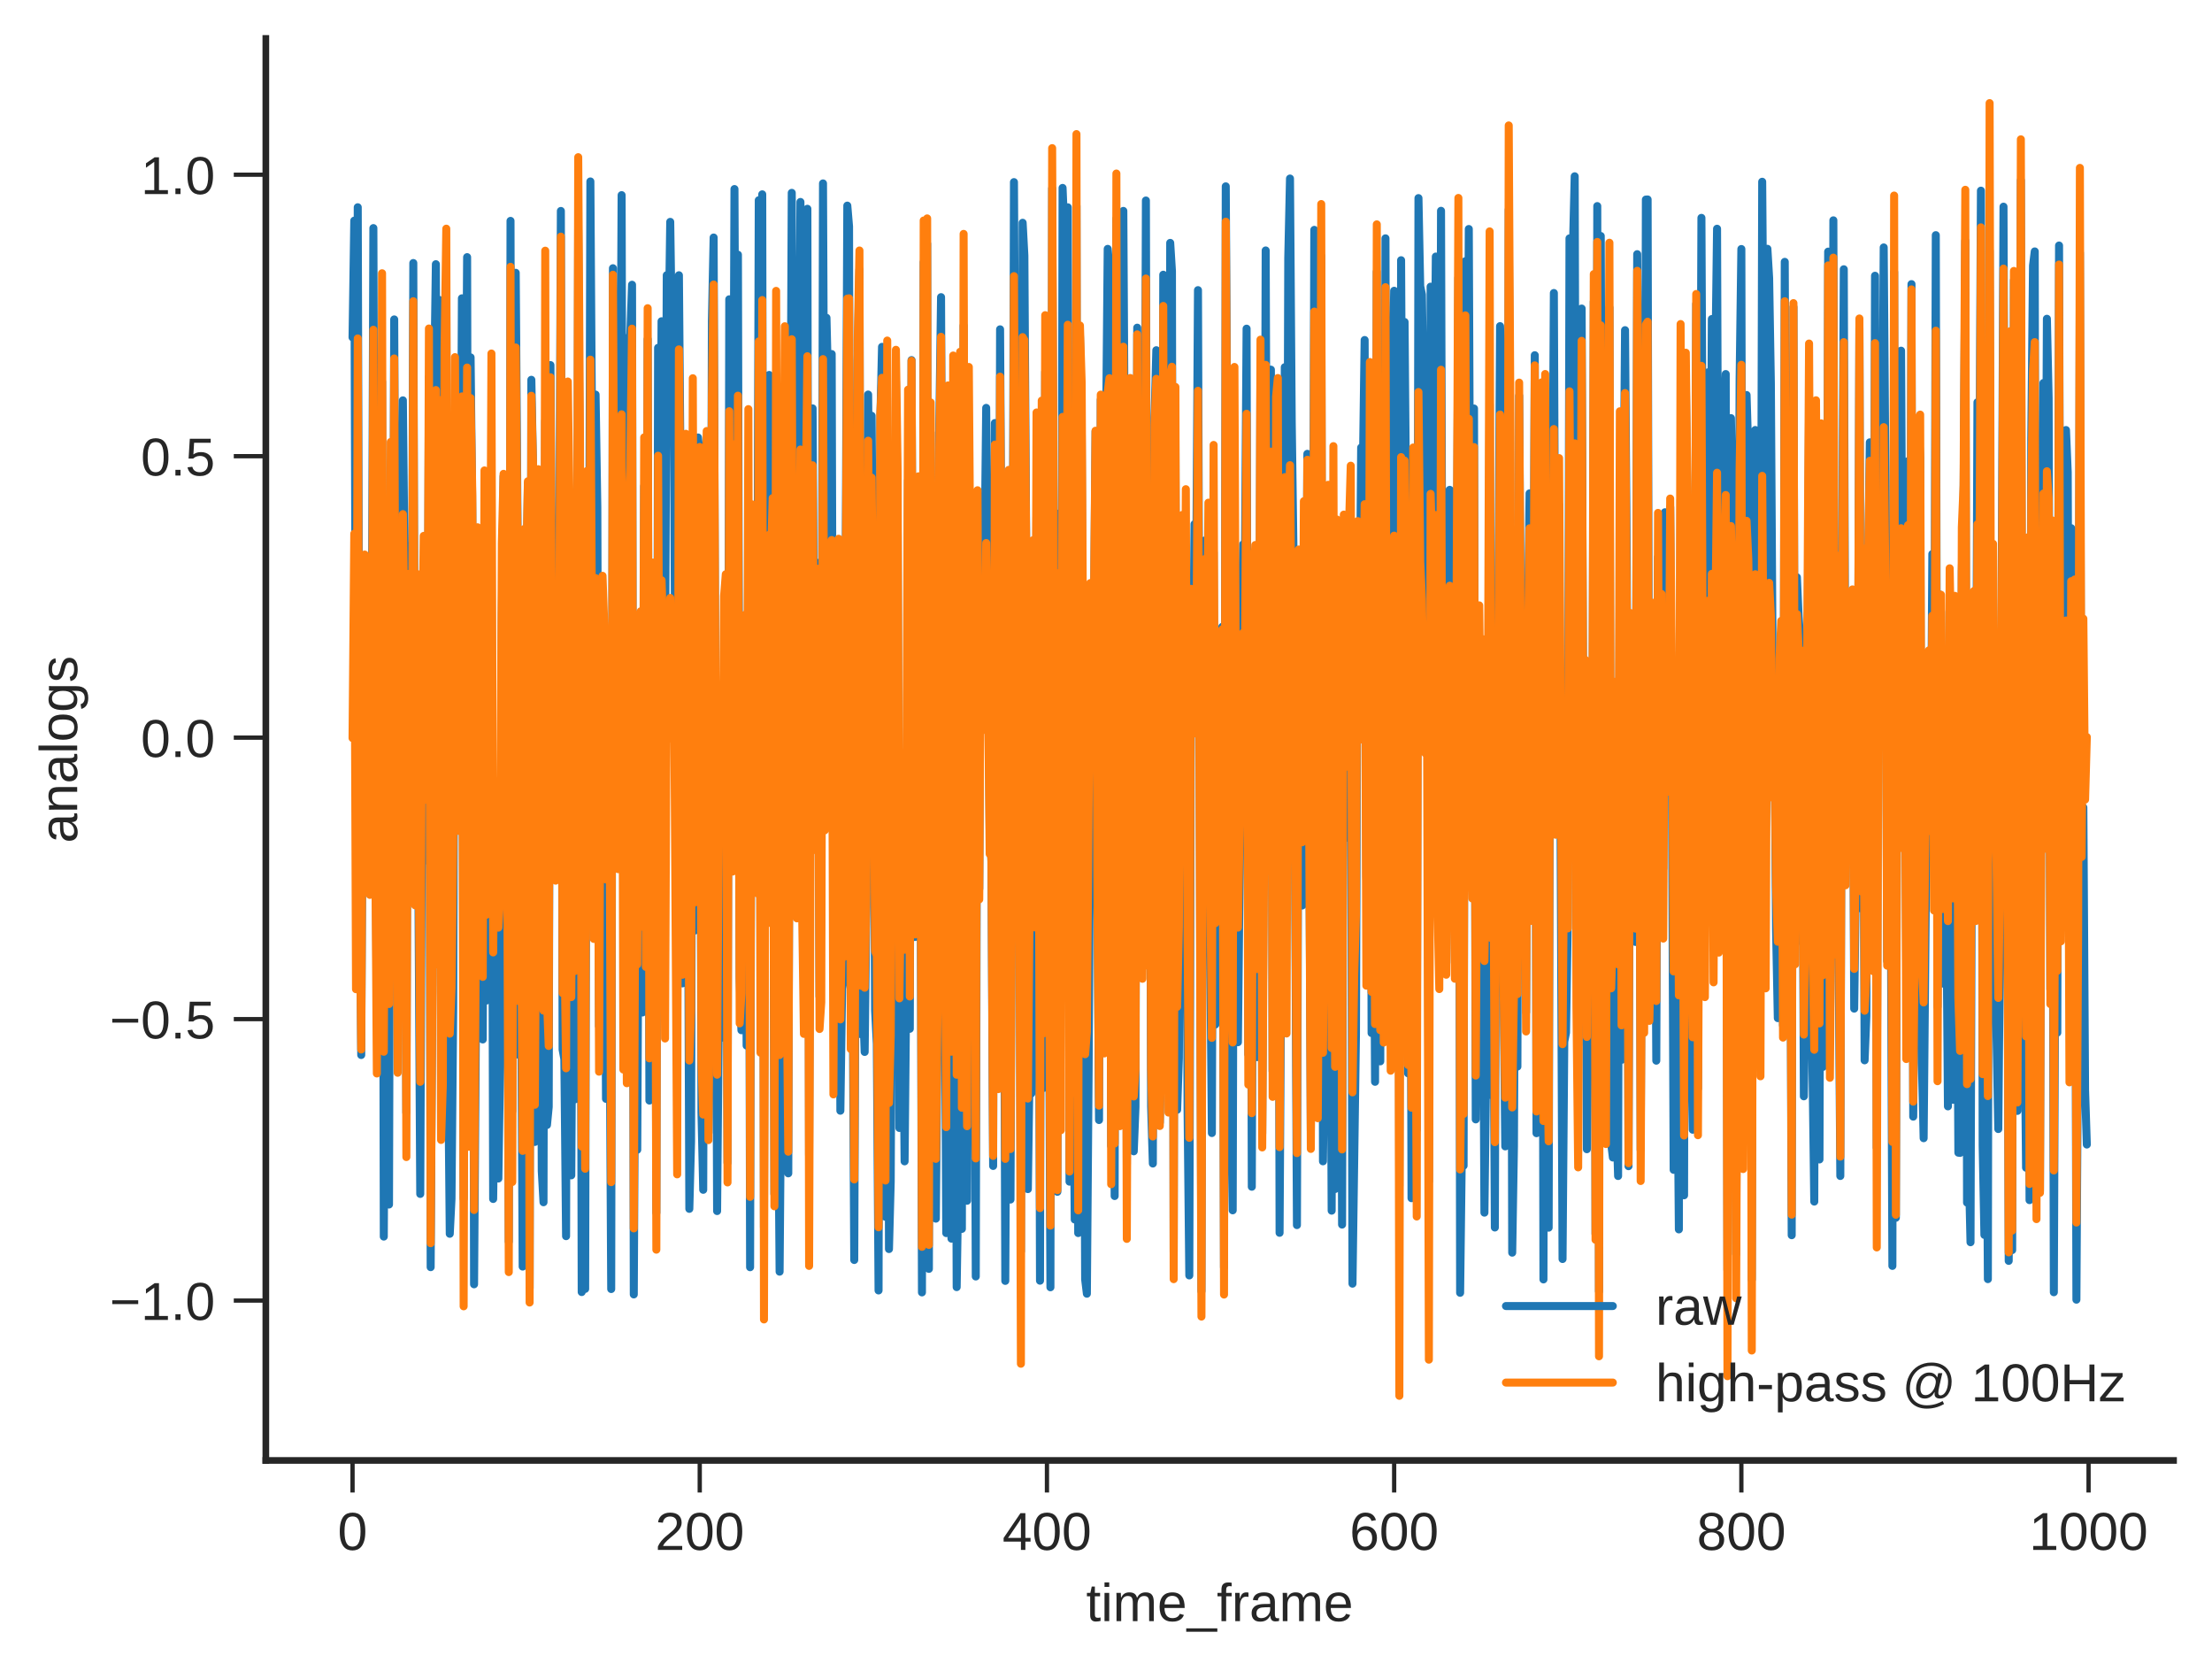 <?xml version="1.0" encoding="utf-8" standalone="no"?>
<!DOCTYPE svg PUBLIC "-//W3C//DTD SVG 1.1//EN"
  "http://www.w3.org/Graphics/SVG/1.1/DTD/svg11.dtd">
<!-- Created with matplotlib (https://matplotlib.org/) -->
<svg height="312.656pt" version="1.1" viewBox="0 0 414.082 312.656" width="414.082pt" xmlns="http://www.w3.org/2000/svg" xmlns:xlink="http://www.w3.org/1999/xlink">
 <defs>
  <style type="text/css">
*{stroke-linecap:butt;stroke-linejoin:round;}
  </style>
 </defs>
 <g id="figure_1">
  <g id="patch_1">
   <path d="M 0 312.656 
L 414.082 312.656 
L 414.082 0 
L 0 0 
z
" style="fill:#ffffff;"/>
  </g>
  <g id="axes_1">
   <g id="patch_2">
    <path d="M 49.763 273.312 
L 406.882 273.312 
L 406.882 7.2 
L 49.763 7.2 
z
" style="fill:#ffffff;"/>
   </g>
   <g id="matplotlib.axis_1">
    <g id="xtick_1">
     <g id="line2d_1">
      <defs>
       <path d="M 0 0 
L 0 6 
" id="m346970be55" style="stroke:#262626;stroke-width:0.8;"/>
      </defs>
      <g>
       <use style="fill:#262626;stroke:#262626;stroke-width:0.8;" x="65.995" xlink:href="#m346970be55" y="273.312"/>
      </g>
     </g>
     <g id="text_1">
      <!-- 0 -->
      <defs>
       <path d="M 51.703 34.422 
Q 51.703 24.516 49.828 17.75 
Q 47.953 10.984 44.703 6.812 
Q 41.453 2.641 37.062 0.828 
Q 32.672 -0.984 27.688 -0.984 
Q 22.656 -0.984 18.312 0.828 
Q 13.969 2.641 10.766 6.781 
Q 7.562 10.938 5.734 17.703 
Q 3.906 24.469 3.906 34.422 
Q 3.906 44.828 5.734 51.641 
Q 7.562 58.453 10.781 62.5 
Q 14.016 66.547 18.406 68.188 
Q 22.797 69.828 27.984 69.828 
Q 32.906 69.828 37.219 68.188 
Q 41.547 66.547 44.766 62.5 
Q 48 58.453 49.844 51.641 
Q 51.703 44.828 51.703 34.422 
z
M 42.781 34.422 
Q 42.781 42.625 41.797 48.062 
Q 40.828 53.516 38.922 56.766 
Q 37.016 60.016 34.25 61.359 
Q 31.5 62.703 27.984 62.703 
Q 24.266 62.703 21.438 61.328 
Q 18.609 59.969 16.672 56.719 
Q 14.75 53.469 13.766 48.016 
Q 12.797 42.578 12.797 34.422 
Q 12.797 26.516 13.797 21.094 
Q 14.797 15.672 16.719 12.375 
Q 18.656 9.078 21.438 7.641 
Q 24.219 6.203 27.781 6.203 
Q 31.25 6.203 34.031 7.641 
Q 36.812 9.078 38.734 12.375 
Q 40.672 15.672 41.719 21.094 
Q 42.781 26.516 42.781 34.422 
z
" id="LiberationSans-48"/>
      </defs>
      <g style="fill:#262626;" transform="translate(63.215 290.059)scale(0.1 -0.1)">
       <use xlink:href="#LiberationSans-48"/>
      </g>
     </g>
    </g>
    <g id="xtick_2">
     <g id="line2d_2">
      <g>
       <use style="fill:#262626;stroke:#262626;stroke-width:0.8;" x="130.991" xlink:href="#m346970be55" y="273.312"/>
      </g>
     </g>
     <g id="text_2">
      <!-- 200 -->
      <defs>
       <path d="M 5.031 0 
L 5.031 6.203 
Q 7.516 11.922 11.109 16.281 
Q 14.703 20.656 18.656 24.188 
Q 22.609 27.734 26.484 30.766 
Q 30.375 33.797 33.5 36.812 
Q 36.625 39.844 38.547 43.156 
Q 40.484 46.484 40.484 50.688 
Q 40.484 53.609 39.594 55.828 
Q 38.719 58.062 37.062 59.562 
Q 35.406 61.078 33.078 61.828 
Q 30.766 62.594 27.938 62.594 
Q 25.297 62.594 22.969 61.859 
Q 20.656 61.141 18.844 59.672 
Q 17.047 58.203 15.891 56.031 
Q 14.75 53.859 14.406 50.984 
L 5.422 51.812 
Q 5.859 55.516 7.469 58.781 
Q 9.078 62.062 11.906 64.531 
Q 14.75 67 18.719 68.406 
Q 22.703 69.828 27.938 69.828 
Q 33.062 69.828 37.062 68.609 
Q 41.062 67.391 43.812 64.984 
Q 46.578 62.594 48.047 59.078 
Q 49.516 55.562 49.516 50.984 
Q 49.516 47.516 48.266 44.391 
Q 47.016 41.266 44.938 38.422 
Q 42.875 35.594 40.141 32.953 
Q 37.406 30.328 34.422 27.812 
Q 31.453 25.297 28.422 22.828 
Q 25.391 20.359 22.719 17.859 
Q 20.062 15.375 17.969 12.812 
Q 15.875 10.25 14.703 7.469 
L 50.594 7.469 
L 50.594 0 
z
" id="LiberationSans-50"/>
      </defs>
      <g style="fill:#262626;" transform="translate(122.65 290.059)scale(0.1 -0.1)">
       <use xlink:href="#LiberationSans-50"/>
       <use x="55.615" xlink:href="#LiberationSans-48"/>
       <use x="111.23" xlink:href="#LiberationSans-48"/>
      </g>
     </g>
    </g>
    <g id="xtick_3">
     <g id="line2d_3">
      <g>
       <use style="fill:#262626;stroke:#262626;stroke-width:0.8;" x="195.987" xlink:href="#m346970be55" y="273.312"/>
      </g>
     </g>
     <g id="text_3">
      <!-- 400 -->
      <defs>
       <path d="M 43.016 15.578 
L 43.016 0 
L 34.719 0 
L 34.719 15.578 
L 2.297 15.578 
L 2.297 22.406 
L 33.797 68.797 
L 43.016 68.797 
L 43.016 22.516 
L 52.688 22.516 
L 52.688 15.578 
z
M 34.719 58.891 
Q 34.625 58.641 34.234 57.938 
Q 33.844 57.234 33.344 56.344 
Q 32.859 55.469 32.344 54.562 
Q 31.844 53.656 31.453 53.078 
L 13.812 27.094 
Q 13.578 26.703 13.109 26.062 
Q 12.641 25.438 12.156 24.781 
Q 11.672 24.125 11.172 23.484 
Q 10.688 22.859 10.406 22.516 
L 34.719 22.516 
z
" id="LiberationSans-52"/>
      </defs>
      <g style="fill:#262626;" transform="translate(187.646 290.059)scale(0.1 -0.1)">
       <use xlink:href="#LiberationSans-52"/>
       <use x="55.615" xlink:href="#LiberationSans-48"/>
       <use x="111.23" xlink:href="#LiberationSans-48"/>
      </g>
     </g>
    </g>
    <g id="xtick_4">
     <g id="line2d_4">
      <g>
       <use style="fill:#262626;stroke:#262626;stroke-width:0.8;" x="260.983" xlink:href="#m346970be55" y="273.312"/>
      </g>
     </g>
     <g id="text_4">
      <!-- 600 -->
      <defs>
       <path d="M 51.219 22.516 
Q 51.219 17.328 49.781 13 
Q 48.344 8.688 45.531 5.578 
Q 42.719 2.484 38.562 0.75 
Q 34.422 -0.984 29 -0.984 
Q 23 -0.984 18.5 1.312 
Q 14.016 3.609 11.031 7.922 
Q 8.062 12.25 6.562 18.531 
Q 5.078 24.812 5.078 32.812 
Q 5.078 42 6.766 48.922 
Q 8.453 55.859 11.625 60.5 
Q 14.797 65.141 19.359 67.484 
Q 23.922 69.828 29.688 69.828 
Q 33.203 69.828 36.281 69.094 
Q 39.359 68.359 41.875 66.719 
Q 44.391 65.094 46.281 62.406 
Q 48.188 59.719 49.312 55.812 
L 40.922 54.297 
Q 39.547 58.734 36.547 60.719 
Q 33.547 62.703 29.594 62.703 
Q 25.984 62.703 23.047 60.984 
Q 20.125 59.281 18.062 55.875 
Q 16.016 52.484 14.906 47.359 
Q 13.812 42.234 13.812 35.406 
Q 16.219 39.844 20.562 42.156 
Q 24.906 44.484 30.516 44.484 
Q 35.203 44.484 39.016 42.969 
Q 42.828 41.453 45.531 38.594 
Q 48.25 35.75 49.734 31.672 
Q 51.219 27.594 51.219 22.516 
z
M 42.281 22.125 
Q 42.281 25.688 41.406 28.562 
Q 40.531 31.453 38.766 33.469 
Q 37.016 35.5 34.422 36.594 
Q 31.844 37.703 28.422 37.703 
Q 26.031 37.703 23.578 36.984 
Q 21.141 36.281 19.156 34.688 
Q 17.188 33.109 15.938 30.516 
Q 14.703 27.938 14.703 24.219 
Q 14.703 20.406 15.672 17.109 
Q 16.656 13.812 18.484 11.375 
Q 20.312 8.938 22.891 7.516 
Q 25.484 6.109 28.719 6.109 
Q 31.891 6.109 34.406 7.203 
Q 36.922 8.297 38.672 10.375 
Q 40.438 12.453 41.359 15.422 
Q 42.281 18.406 42.281 22.125 
z
" id="LiberationSans-54"/>
      </defs>
      <g style="fill:#262626;" transform="translate(252.642 290.059)scale(0.1 -0.1)">
       <use xlink:href="#LiberationSans-54"/>
       <use x="55.615" xlink:href="#LiberationSans-48"/>
       <use x="111.23" xlink:href="#LiberationSans-48"/>
      </g>
     </g>
    </g>
    <g id="xtick_5">
     <g id="line2d_5">
      <g>
       <use style="fill:#262626;stroke:#262626;stroke-width:0.8;" x="325.979" xlink:href="#m346970be55" y="273.312"/>
      </g>
     </g>
     <g id="text_5">
      <!-- 800 -->
      <defs>
       <path d="M 51.266 19.188 
Q 51.266 14.797 49.875 11.109 
Q 48.484 7.422 45.625 4.734 
Q 42.781 2.047 38.328 0.531 
Q 33.891 -0.984 27.828 -0.984 
Q 21.781 -0.984 17.359 0.531 
Q 12.938 2.047 10.031 4.703 
Q 7.125 7.375 5.734 11.062 
Q 4.344 14.75 4.344 19.094 
Q 4.344 22.859 5.484 25.781 
Q 6.641 28.719 8.562 30.828 
Q 10.5 32.953 12.969 34.25 
Q 15.438 35.547 18.062 35.984 
L 18.062 36.188 
Q 15.188 36.859 12.906 38.375 
Q 10.641 39.891 9.094 42.016 
Q 7.562 44.141 6.75 46.719 
Q 5.953 49.312 5.953 52.203 
Q 5.953 55.812 7.344 59 
Q 8.734 62.203 11.469 64.625 
Q 14.203 67.047 18.25 68.438 
Q 22.312 69.828 27.641 69.828 
Q 33.25 69.828 37.375 68.406 
Q 41.5 67 44.203 64.578 
Q 46.922 62.156 48.234 58.938 
Q 49.562 55.719 49.562 52.094 
Q 49.562 49.266 48.75 46.672 
Q 47.953 44.094 46.406 41.969 
Q 44.875 39.844 42.594 38.344 
Q 40.328 36.859 37.359 36.281 
L 37.359 36.078 
Q 40.328 35.594 42.859 34.297 
Q 45.406 33.016 47.266 30.891 
Q 49.125 28.766 50.188 25.828 
Q 51.266 22.906 51.266 19.188 
z
M 40.438 51.609 
Q 40.438 54.203 39.766 56.344 
Q 39.109 58.5 37.594 60.031 
Q 36.078 61.578 33.641 62.422 
Q 31.203 63.281 27.641 63.281 
Q 24.172 63.281 21.781 62.422 
Q 19.391 61.578 17.844 60.031 
Q 16.312 58.5 15.625 56.344 
Q 14.938 54.203 14.938 51.609 
Q 14.938 49.562 15.469 47.406 
Q 16.016 45.266 17.422 43.5 
Q 18.844 41.75 21.328 40.625 
Q 23.828 39.5 27.734 39.5 
Q 31.891 39.5 34.406 40.625 
Q 36.922 41.75 38.25 43.5 
Q 39.594 45.266 40.016 47.406 
Q 40.438 49.562 40.438 51.609 
z
M 42.141 20.016 
Q 42.141 22.516 41.453 24.828 
Q 40.766 27.156 39.109 28.938 
Q 37.453 30.719 34.641 31.812 
Q 31.844 32.906 27.641 32.906 
Q 23.781 32.906 21.062 31.812 
Q 18.359 30.719 16.672 28.906 
Q 14.984 27.094 14.203 24.719 
Q 13.422 22.359 13.422 19.828 
Q 13.422 16.656 14.203 14.031 
Q 14.984 11.422 16.688 9.547 
Q 18.406 7.672 21.188 6.641 
Q 23.969 5.609 27.938 5.609 
Q 31.938 5.609 34.672 6.641 
Q 37.406 7.672 39.062 9.547 
Q 40.719 11.422 41.422 14.078 
Q 42.141 16.75 42.141 20.016 
z
" id="LiberationSans-56"/>
      </defs>
      <g style="fill:#262626;" transform="translate(317.637 290.059)scale(0.1 -0.1)">
       <use xlink:href="#LiberationSans-56"/>
       <use x="55.615" xlink:href="#LiberationSans-48"/>
       <use x="111.23" xlink:href="#LiberationSans-48"/>
      </g>
     </g>
    </g>
    <g id="xtick_6">
     <g id="line2d_6">
      <g>
       <use style="fill:#262626;stroke:#262626;stroke-width:0.8;" x="390.975" xlink:href="#m346970be55" y="273.312"/>
      </g>
     </g>
     <g id="text_6">
      <!-- 1000 -->
      <defs>
       <path d="M 7.625 0 
L 7.625 7.469 
L 25.141 7.469 
L 25.141 60.406 
L 9.625 49.312 
L 9.625 57.625 
L 25.875 68.797 
L 33.984 68.797 
L 33.984 7.469 
L 50.734 7.469 
L 50.734 0 
z
" id="LiberationSans-49"/>
      </defs>
      <g style="fill:#262626;" transform="translate(379.853 290.059)scale(0.1 -0.1)">
       <use xlink:href="#LiberationSans-49"/>
       <use x="55.615" xlink:href="#LiberationSans-48"/>
       <use x="111.23" xlink:href="#LiberationSans-48"/>
       <use x="166.846" xlink:href="#LiberationSans-48"/>
      </g>
     </g>
    </g>
    <g id="text_7">
     <!-- time_frame -->
     <defs>
      <path d="M 27.047 0.391 
Q 25.047 -0.141 22.969 -0.453 
Q 20.906 -0.781 18.172 -0.781 
Q 7.625 -0.781 7.625 11.188 
L 7.625 46.438 
L 1.516 46.438 
L 1.516 52.828 
L 7.953 52.828 
L 10.547 64.656 
L 16.406 64.656 
L 16.406 52.828 
L 26.172 52.828 
L 26.172 46.438 
L 16.406 46.438 
L 16.406 13.094 
Q 16.406 9.281 17.641 7.734 
Q 18.891 6.203 21.969 6.203 
Q 23.25 6.203 24.438 6.391 
Q 25.641 6.594 27.047 6.891 
z
" id="LiberationSans-116"/>
      <path d="M 6.688 64.062 
L 6.688 72.469 
L 15.484 72.469 
L 15.484 64.062 
z
M 6.688 0 
L 6.688 52.828 
L 15.484 52.828 
L 15.484 0 
z
" id="LiberationSans-105"/>
      <path d="M 37.5 0 
L 37.5 33.5 
Q 37.5 37.359 37.016 39.938 
Q 36.531 42.531 35.375 44.109 
Q 34.234 45.703 32.375 46.359 
Q 30.516 47.016 27.828 47.016 
Q 25.047 47.016 22.797 45.922 
Q 20.562 44.828 18.969 42.75 
Q 17.391 40.672 16.531 37.625 
Q 15.672 34.578 15.672 30.609 
L 15.672 0 
L 6.938 0 
L 6.938 41.547 
Q 6.938 43.219 6.906 45.047 
Q 6.891 46.875 6.828 48.5 
Q 6.781 50.141 6.734 51.312 
Q 6.688 52.484 6.641 52.828 
L 14.938 52.828 
Q 14.984 52.594 15.031 51.516 
Q 15.094 50.438 15.156 49.047 
Q 15.234 47.656 15.281 46.219 
Q 15.328 44.781 15.328 43.797 
L 15.484 43.797 
Q 16.656 46.094 18.016 47.953 
Q 19.391 49.812 21.219 51.094 
Q 23.047 52.391 25.406 53.094 
Q 27.781 53.812 30.906 53.812 
Q 36.922 53.812 40.406 51.422 
Q 43.891 49.031 45.266 43.797 
L 45.406 43.797 
Q 46.578 46.094 48.047 47.953 
Q 49.516 49.812 51.469 51.094 
Q 53.422 52.391 55.859 53.094 
Q 58.297 53.812 61.422 53.812 
Q 65.438 53.812 68.328 52.734 
Q 71.234 51.656 73.094 49.406 
Q 74.953 47.172 75.828 43.625 
Q 76.703 40.094 76.703 35.203 
L 76.703 0 
L 68.016 0 
L 68.016 33.5 
Q 68.016 37.359 67.531 39.938 
Q 67.047 42.531 65.891 44.109 
Q 64.75 45.703 62.891 46.359 
Q 61.031 47.016 58.344 47.016 
Q 55.562 47.016 53.312 45.969 
Q 51.078 44.922 49.484 42.875 
Q 47.906 40.828 47.047 37.75 
Q 46.188 34.672 46.188 30.609 
L 46.188 0 
z
" id="LiberationSans-109"/>
      <path d="M 13.484 24.562 
Q 13.484 20.406 14.328 16.906 
Q 15.188 13.422 16.969 10.906 
Q 18.75 8.406 21.531 7 
Q 24.312 5.609 28.219 5.609 
Q 33.938 5.609 37.375 7.906 
Q 40.828 10.203 42.047 13.719 
L 49.75 11.531 
Q 48.922 9.328 47.438 7.109 
Q 45.953 4.891 43.453 3.094 
Q 40.969 1.312 37.234 0.156 
Q 33.5 -0.984 28.219 -0.984 
Q 16.5 -0.984 10.375 6 
Q 4.25 12.984 4.25 26.766 
Q 4.25 34.188 6.094 39.328 
Q 7.953 44.484 11.172 47.703 
Q 14.406 50.922 18.703 52.359 
Q 23 53.812 27.875 53.812 
Q 34.516 53.812 38.984 51.656 
Q 43.453 49.516 46.156 45.719 
Q 48.875 41.938 50.016 36.812 
Q 51.172 31.688 51.172 25.734 
L 51.172 24.562 
z
M 42.094 31.297 
Q 41.359 39.656 37.844 43.484 
Q 34.328 47.312 27.734 47.312 
Q 25.531 47.312 23.109 46.609 
Q 20.703 45.906 18.656 44.094 
Q 16.609 42.281 15.188 39.172 
Q 13.766 36.078 13.578 31.297 
z
" id="LiberationSans-101"/>
      <path d="M -1.516 -19.875 
L -1.516 -13.531 
L 56.734 -13.531 
L 56.734 -19.875 
z
" id="LiberationSans-95"/>
      <path d="M 17.625 46.438 
L 17.625 0 
L 8.844 0 
L 8.844 46.438 
L 1.422 46.438 
L 1.422 52.828 
L 8.844 52.828 
L 8.844 58.797 
Q 8.844 61.672 9.375 64.141 
Q 9.906 66.609 11.344 68.438 
Q 12.797 70.266 15.281 71.312 
Q 17.781 72.359 21.734 72.359 
Q 23.297 72.359 24.969 72.219 
Q 26.656 72.078 27.938 71.781 
L 27.938 65.094 
Q 27.094 65.234 26 65.359 
Q 24.906 65.484 24.031 65.484 
Q 22.078 65.484 20.828 64.938 
Q 19.578 64.406 18.875 63.406 
Q 18.172 62.406 17.891 60.938 
Q 17.625 59.469 17.625 57.562 
L 17.625 52.828 
L 27.938 52.828 
L 27.938 46.438 
z
" id="LiberationSans-102"/>
      <path d="M 6.938 0 
L 6.938 40.531 
Q 6.938 42.188 6.906 43.922 
Q 6.891 45.656 6.828 47.266 
Q 6.781 48.875 6.734 50.281 
Q 6.688 51.703 6.641 52.828 
L 14.938 52.828 
Q 14.984 51.703 15.062 50.266 
Q 15.141 48.828 15.203 47.312 
Q 15.281 45.797 15.297 44.406 
Q 15.328 43.016 15.328 42.047 
L 15.531 42.047 
Q 16.453 45.062 17.5 47.281 
Q 18.562 49.516 19.969 50.953 
Q 21.391 52.391 23.344 53.094 
Q 25.297 53.812 28.078 53.812 
Q 29.156 53.812 30.125 53.641 
Q 31.109 53.469 31.641 53.328 
L 31.641 45.266 
Q 30.766 45.516 29.594 45.625 
Q 28.422 45.75 26.953 45.75 
Q 23.922 45.75 21.797 44.375 
Q 19.672 43.016 18.328 40.594 
Q 17 38.188 16.359 34.844 
Q 15.719 31.5 15.719 27.547 
L 15.719 0 
z
" id="LiberationSans-114"/>
      <path d="M 20.219 -0.984 
Q 12.25 -0.984 8.25 3.219 
Q 4.25 7.422 4.25 14.75 
Q 4.25 19.969 6.219 23.312 
Q 8.203 26.656 11.391 28.562 
Q 14.594 30.469 18.688 31.203 
Q 22.797 31.938 27.047 32.031 
L 38.922 32.234 
L 38.922 35.109 
Q 38.922 38.375 38.234 40.672 
Q 37.547 42.969 36.125 44.375 
Q 34.719 45.797 32.594 46.453 
Q 30.469 47.125 27.594 47.125 
Q 25.047 47.125 23 46.75 
Q 20.953 46.391 19.438 45.438 
Q 17.922 44.484 16.984 42.844 
Q 16.062 41.219 15.766 38.719 
L 6.594 39.547 
Q 7.078 42.672 8.438 45.281 
Q 9.812 47.906 12.328 49.797 
Q 14.844 51.703 18.625 52.75 
Q 22.406 53.812 27.781 53.812 
Q 37.75 53.812 42.766 49.234 
Q 47.797 44.672 47.797 36.031 
L 47.797 13.281 
Q 47.797 9.375 48.828 7.391 
Q 49.859 5.422 52.734 5.422 
Q 53.469 5.422 54.203 5.516 
Q 54.938 5.609 55.609 5.766 
L 55.609 0.297 
Q 53.953 -0.094 52.312 -0.281 
Q 50.688 -0.484 48.828 -0.484 
Q 46.344 -0.484 44.562 0.172 
Q 42.781 0.828 41.656 2.172 
Q 40.531 3.516 39.938 5.484 
Q 39.359 7.469 39.203 10.109 
L 38.922 10.109 
Q 37.5 7.562 35.812 5.516 
Q 34.125 3.469 31.875 2.031 
Q 29.641 0.594 26.781 -0.188 
Q 23.922 -0.984 20.219 -0.984 
z
M 22.219 5.609 
Q 26.422 5.609 29.562 7.141 
Q 32.719 8.688 34.781 11.078 
Q 36.859 13.484 37.891 16.312 
Q 38.922 19.141 38.922 21.734 
L 38.922 26.078 
L 29.297 25.875 
Q 26.078 25.828 23.172 25.406 
Q 20.266 25 18.062 23.781 
Q 15.875 22.562 14.578 20.359 
Q 13.281 18.172 13.281 14.594 
Q 13.281 10.297 15.594 7.953 
Q 17.922 5.609 22.219 5.609 
z
" id="LiberationSans-97"/>
     </defs>
     <g style="fill:#262626;" transform="translate(203.317 303.381)scale(0.1 -0.1)">
      <use xlink:href="#LiberationSans-116"/>
      <use x="27.783" xlink:href="#LiberationSans-105"/>
      <use x="50" xlink:href="#LiberationSans-109"/>
      <use x="133.301" xlink:href="#LiberationSans-101"/>
      <use x="188.916" xlink:href="#LiberationSans-95"/>
      <use x="244.531" xlink:href="#LiberationSans-102"/>
      <use x="272.314" xlink:href="#LiberationSans-114"/>
      <use x="305.615" xlink:href="#LiberationSans-97"/>
      <use x="361.23" xlink:href="#LiberationSans-109"/>
      <use x="444.531" xlink:href="#LiberationSans-101"/>
     </g>
    </g>
   </g>
   <g id="matplotlib.axis_2">
    <g id="ytick_1">
     <g id="line2d_7">
      <defs>
       <path d="M 0 0 
L -6 0 
" id="m384c2cc853" style="stroke:#262626;stroke-width:0.8;"/>
      </defs>
      <g>
       <use style="fill:#262626;stroke:#262626;stroke-width:0.8;" x="49.763" xlink:href="#m384c2cc853" y="243.393"/>
      </g>
     </g>
     <g id="text_8">
      <!-- −1.0 -->
      <defs>
       <path d="M 4.938 29.688 
L 4.938 36.812 
L 53.516 36.812 
L 53.516 29.688 
z
" id="LiberationSans-8722"/>
       <path d="M 9.125 0 
L 9.125 10.688 
L 18.656 10.688 
L 18.656 0 
z
" id="LiberationSans-46"/>
      </defs>
      <g style="fill:#262626;" transform="translate(20.522 247.017)scale(0.1 -0.1)">
       <use xlink:href="#LiberationSans-8722"/>
       <use x="58.398" xlink:href="#LiberationSans-49"/>
       <use x="114.014" xlink:href="#LiberationSans-46"/>
       <use x="141.797" xlink:href="#LiberationSans-48"/>
      </g>
     </g>
    </g>
    <g id="ytick_2">
     <g id="line2d_8">
      <g>
       <use style="fill:#262626;stroke:#262626;stroke-width:0.8;" x="49.763" xlink:href="#m384c2cc853" y="190.719"/>
      </g>
     </g>
     <g id="text_9">
      <!-- −0.5 -->
      <defs>
       <path d="M 51.422 22.406 
Q 51.422 17.234 49.859 12.938 
Q 48.297 8.641 45.219 5.531 
Q 42.141 2.438 37.578 0.719 
Q 33.016 -0.984 27 -0.984 
Q 21.578 -0.984 17.547 0.281 
Q 13.531 1.562 10.734 3.781 
Q 7.953 6 6.312 8.984 
Q 4.688 11.969 4 15.375 
L 12.891 16.406 
Q 13.422 14.453 14.391 12.625 
Q 15.375 10.797 17.062 9.344 
Q 18.75 7.906 21.219 7.047 
Q 23.688 6.203 27.203 6.203 
Q 30.609 6.203 33.391 7.25 
Q 36.188 8.297 38.156 10.344 
Q 40.141 12.406 41.203 15.375 
Q 42.281 18.359 42.281 22.219 
Q 42.281 25.391 41.25 28.047 
Q 40.234 30.719 38.328 32.641 
Q 36.422 34.578 33.656 35.641 
Q 30.906 36.719 27.391 36.719 
Q 25.203 36.719 23.344 36.328 
Q 21.484 35.938 19.891 35.25 
Q 18.312 34.578 17.016 33.672 
Q 15.719 32.766 14.594 31.781 
L 6 31.781 
L 8.297 68.797 
L 47.406 68.797 
L 47.406 61.328 
L 16.312 61.328 
L 14.984 39.5 
Q 17.328 41.312 20.844 42.594 
Q 24.359 43.891 29.203 43.891 
Q 34.328 43.891 38.422 42.328 
Q 42.531 40.766 45.406 37.906 
Q 48.297 35.062 49.859 31.109 
Q 51.422 27.156 51.422 22.406 
z
" id="LiberationSans-53"/>
      </defs>
      <g style="fill:#262626;" transform="translate(20.522 194.343)scale(0.1 -0.1)">
       <use xlink:href="#LiberationSans-8722"/>
       <use x="58.398" xlink:href="#LiberationSans-48"/>
       <use x="114.014" xlink:href="#LiberationSans-46"/>
       <use x="141.797" xlink:href="#LiberationSans-53"/>
      </g>
     </g>
    </g>
    <g id="ytick_3">
     <g id="line2d_9">
      <g>
       <use style="fill:#262626;stroke:#262626;stroke-width:0.8;" x="49.763" xlink:href="#m384c2cc853" y="138.045"/>
      </g>
     </g>
     <g id="text_10">
      <!-- 0.0 -->
      <g style="fill:#262626;" transform="translate(26.363 141.669)scale(0.1 -0.1)">
       <use xlink:href="#LiberationSans-48"/>
       <use x="55.615" xlink:href="#LiberationSans-46"/>
       <use x="83.398" xlink:href="#LiberationSans-48"/>
      </g>
     </g>
    </g>
    <g id="ytick_4">
     <g id="line2d_10">
      <g>
       <use style="fill:#262626;stroke:#262626;stroke-width:0.8;" x="49.763" xlink:href="#m384c2cc853" y="85.372"/>
      </g>
     </g>
     <g id="text_11">
      <!-- 0.5 -->
      <g style="fill:#262626;" transform="translate(26.363 88.995)scale(0.1 -0.1)">
       <use xlink:href="#LiberationSans-48"/>
       <use x="55.615" xlink:href="#LiberationSans-46"/>
       <use x="83.398" xlink:href="#LiberationSans-53"/>
      </g>
     </g>
    </g>
    <g id="ytick_5">
     <g id="line2d_11">
      <g>
       <use style="fill:#262626;stroke:#262626;stroke-width:0.8;" x="49.763" xlink:href="#m384c2cc853" y="32.698"/>
      </g>
     </g>
     <g id="text_12">
      <!-- 1.0 -->
      <g style="fill:#262626;" transform="translate(26.363 36.321)scale(0.1 -0.1)">
       <use xlink:href="#LiberationSans-49"/>
       <use x="55.615" xlink:href="#LiberationSans-46"/>
       <use x="83.398" xlink:href="#LiberationSans-48"/>
      </g>
     </g>
    </g>
    <g id="text_13">
     <!-- analogs -->
     <defs>
      <path d="M 40.281 0 
L 40.281 33.5 
Q 40.281 37.359 39.719 39.938 
Q 39.156 42.531 37.891 44.109 
Q 36.625 45.703 34.547 46.359 
Q 32.469 47.016 29.391 47.016 
Q 26.266 47.016 23.75 45.922 
Q 21.234 44.828 19.453 42.75 
Q 17.672 40.672 16.688 37.625 
Q 15.719 34.578 15.719 30.609 
L 15.719 0 
L 6.938 0 
L 6.938 41.547 
Q 6.938 43.219 6.906 45.047 
Q 6.891 46.875 6.828 48.5 
Q 6.781 50.141 6.734 51.312 
Q 6.688 52.484 6.641 52.828 
L 14.938 52.828 
Q 14.984 52.594 15.031 51.516 
Q 15.094 50.438 15.156 49.047 
Q 15.234 47.656 15.281 46.219 
Q 15.328 44.781 15.328 43.797 
L 15.484 43.797 
Q 16.75 46.094 18.266 47.953 
Q 19.781 49.812 21.781 51.094 
Q 23.781 52.391 26.359 53.094 
Q 28.953 53.812 32.375 53.812 
Q 36.766 53.812 39.938 52.734 
Q 43.109 51.656 45.156 49.406 
Q 47.219 47.172 48.172 43.625 
Q 49.125 40.094 49.125 35.203 
L 49.125 0 
z
" id="LiberationSans-110"/>
      <path d="M 6.734 0 
L 6.734 72.469 
L 15.531 72.469 
L 15.531 0 
z
" id="LiberationSans-108"/>
      <path d="M 51.422 26.469 
Q 51.422 12.594 45.312 5.797 
Q 39.203 -0.984 27.594 -0.984 
Q 22.078 -0.984 17.719 0.672 
Q 13.375 2.344 10.375 5.766 
Q 7.375 9.188 5.781 14.328 
Q 4.203 19.484 4.203 26.469 
Q 4.203 53.812 27.875 53.812 
Q 34.031 53.812 38.5 52.094 
Q 42.969 50.391 45.828 46.969 
Q 48.688 43.562 50.047 38.422 
Q 51.422 33.297 51.422 26.469 
z
M 42.188 26.469 
Q 42.188 32.625 41.234 36.625 
Q 40.281 40.625 38.453 43.016 
Q 36.625 45.406 33.984 46.359 
Q 31.344 47.312 28.031 47.312 
Q 24.656 47.312 21.938 46.312 
Q 19.234 45.312 17.328 42.891 
Q 15.438 40.484 14.422 36.469 
Q 13.422 32.469 13.422 26.469 
Q 13.422 20.312 14.5 16.281 
Q 15.578 12.25 17.453 9.859 
Q 19.344 7.469 21.906 6.484 
Q 24.469 5.516 27.484 5.516 
Q 30.859 5.516 33.594 6.469 
Q 36.328 7.422 38.234 9.812 
Q 40.141 12.203 41.156 16.25 
Q 42.188 20.312 42.188 26.469 
z
" id="LiberationSans-111"/>
      <path d="M 26.766 -20.75 
Q 22.219 -20.75 18.703 -19.812 
Q 15.188 -18.891 12.688 -17.156 
Q 10.203 -15.438 8.641 -13.031 
Q 7.078 -10.641 6.391 -7.719 
L 15.234 -6.453 
Q 16.109 -10.109 19.109 -12.078 
Q 22.125 -14.062 27 -14.062 
Q 29.984 -14.062 32.422 -13.234 
Q 34.859 -12.406 36.562 -10.562 
Q 38.281 -8.734 39.203 -5.797 
Q 40.141 -2.875 40.141 1.312 
L 40.141 9.812 
L 40.047 9.812 
Q 39.062 7.812 37.625 5.984 
Q 36.188 4.156 34.109 2.734 
Q 32.031 1.312 29.297 0.453 
Q 26.562 -0.391 23.047 -0.391 
Q 18.016 -0.391 14.422 1.297 
Q 10.844 2.984 8.562 6.344 
Q 6.297 9.719 5.25 14.719 
Q 4.203 19.734 4.203 26.312 
Q 4.203 32.672 5.25 37.75 
Q 6.297 42.828 8.656 46.359 
Q 11.031 49.906 14.812 51.781 
Q 18.609 53.656 24.031 53.656 
Q 29.641 53.656 33.766 51.094 
Q 37.891 48.531 40.141 43.797 
L 40.234 43.797 
Q 40.234 45.016 40.297 46.531 
Q 40.375 48.047 40.453 49.391 
Q 40.531 50.734 40.625 51.703 
Q 40.719 52.688 40.828 52.828 
L 49.172 52.828 
Q 49.125 52.391 49.078 51.344 
Q 49.031 50.297 48.969 48.828 
Q 48.922 47.359 48.891 45.578 
Q 48.875 43.797 48.875 41.891 
L 48.875 1.516 
Q 48.875 -9.578 43.422 -15.156 
Q 37.984 -20.75 26.766 -20.75 
z
M 40.141 26.422 
Q 40.141 31.938 38.938 35.859 
Q 37.75 39.797 35.797 42.281 
Q 33.844 44.781 31.328 45.953 
Q 28.812 47.125 26.172 47.125 
Q 22.797 47.125 20.375 45.953 
Q 17.969 44.781 16.375 42.266 
Q 14.797 39.75 14.031 35.812 
Q 13.281 31.891 13.281 26.422 
Q 13.281 20.703 14.031 16.812 
Q 14.797 12.938 16.359 10.547 
Q 17.922 8.156 20.312 7.125 
Q 22.703 6.109 26.031 6.109 
Q 28.656 6.109 31.172 7.219 
Q 33.688 8.344 35.688 10.781 
Q 37.703 13.234 38.922 17.094 
Q 40.141 20.953 40.141 26.422 
z
" id="LiberationSans-103"/>
      <path d="M 46.391 14.594 
Q 46.391 10.891 44.938 7.984 
Q 43.5 5.078 40.766 3.094 
Q 38.031 1.125 34.047 0.062 
Q 30.078 -0.984 24.953 -0.984 
Q 20.359 -0.984 16.672 -0.266 
Q 12.984 0.438 10.203 2 
Q 7.422 3.562 5.531 6.125 
Q 3.656 8.688 2.781 12.406 
L 10.547 13.922 
Q 11.672 9.672 15.188 7.688 
Q 18.703 5.719 24.953 5.719 
Q 27.781 5.719 30.141 6.109 
Q 32.516 6.5 34.219 7.453 
Q 35.938 8.406 36.891 9.984 
Q 37.844 11.578 37.844 13.922 
Q 37.844 16.312 36.719 17.844 
Q 35.594 19.391 33.594 20.406 
Q 31.594 21.438 28.734 22.188 
Q 25.875 22.953 22.469 23.875 
Q 19.281 24.703 16.156 25.734 
Q 13.031 26.766 10.516 28.438 
Q 8.016 30.125 6.453 32.609 
Q 4.891 35.109 4.891 38.875 
Q 4.891 46.094 10.031 49.875 
Q 15.188 53.656 25.047 53.656 
Q 33.797 53.656 38.938 50.578 
Q 44.094 47.516 45.453 40.719 
L 37.547 39.75 
Q 37.109 41.797 35.938 43.188 
Q 34.766 44.578 33.109 45.438 
Q 31.453 46.297 29.375 46.656 
Q 27.297 47.016 25.047 47.016 
Q 19.094 47.016 16.25 45.203 
Q 13.422 43.406 13.422 39.75 
Q 13.422 37.594 14.469 36.203 
Q 15.531 34.812 17.406 33.859 
Q 19.281 32.906 21.922 32.203 
Q 24.562 31.5 27.734 30.719 
Q 29.828 30.172 32.031 29.562 
Q 34.234 28.953 36.297 28.094 
Q 38.375 27.25 40.203 26.094 
Q 42.047 24.953 43.406 23.344 
Q 44.781 21.734 45.578 19.578 
Q 46.391 17.438 46.391 14.594 
z
" id="LiberationSans-115"/>
     </defs>
     <g style="fill:#262626;" transform="translate(14.447 157.769)rotate(-90)scale(0.1 -0.1)">
      <use xlink:href="#LiberationSans-97"/>
      <use x="55.615" xlink:href="#LiberationSans-110"/>
      <use x="111.23" xlink:href="#LiberationSans-97"/>
      <use x="166.846" xlink:href="#LiberationSans-108"/>
      <use x="189.062" xlink:href="#LiberationSans-111"/>
      <use x="244.678" xlink:href="#LiberationSans-103"/>
      <use x="300.293" xlink:href="#LiberationSans-115"/>
     </g>
    </g>
   </g>
   <g id="line2d_12">
    <path clip-path="url(#pdc0acbc601)" d="M 65.995 63.137 
L 66.32 41.291 
L 66.645 143.471 
L 66.97 38.785 
L 67.295 156.666 
L 67.62 197.435 
L 67.945 135.112 
L 68.27 106.478 
L 68.595 146.902 
L 68.92 123.935 
L 69.245 155.658 
L 69.57 132.828 
L 69.895 42.686 
L 70.22 138.081 
L 70.545 190.049 
L 70.87 83.529 
L 71.195 172.266 
L 71.52 71.422 
L 71.845 231.417 
L 72.17 173.405 
L 72.495 223.512 
L 72.82 225.417 
L 73.145 104.673 
L 73.47 162.205 
L 73.795 59.776 
L 74.12 134.589 
L 74.445 181.166 
L 74.77 91.505 
L 75.095 111.916 
L 75.42 74.922 
L 75.745 107.792 
L 76.07 208.204 
L 76.395 102.162 
L 76.72 160.896 
L 77.045 145.811 
L 77.37 49.224 
L 77.694 167.55 
L 78.019 114.456 
L 78.669 223.435 
L 78.994 147.837 
L 79.319 117.595 
L 79.644 157.534 
L 79.969 161.082 
L 80.294 70.543 
L 80.619 237.139 
L 80.944 181.115 
L 81.269 72.36 
L 81.594 49.442 
L 81.919 156.523 
L 82.244 56.128 
L 82.569 201.479 
L 82.894 196.739 
L 83.219 65.104 
L 83.544 53.081 
L 83.869 196.449 
L 84.194 230.894 
L 84.519 224.362 
L 84.844 188.321 
L 85.169 82.959 
L 85.494 135.94 
L 85.819 147.403 
L 86.144 120.318 
L 86.469 55.827 
L 86.794 224.34 
L 87.119 97.018 
L 87.444 48.122 
L 87.769 198.441 
L 88.094 66.878 
L 88.419 96.322 
L 88.744 240.345 
L 89.069 194.594 
L 89.394 115.744 
L 89.719 137.54 
L 90.044 132.159 
L 90.369 194.526 
L 90.694 101.173 
L 91.019 187.26 
L 91.344 161.341 
L 91.669 165.664 
L 91.994 101.801 
L 92.319 224.377 
L 92.644 200.086 
L 92.969 201.149 
L 93.294 220.549 
L 93.618 199.654 
L 93.943 115.488 
L 94.268 89.129 
L 94.593 104.27 
L 94.918 143.273 
L 95.243 232.345 
L 95.568 41.335 
L 95.893 207.98 
L 96.218 102.56 
L 96.543 51.051 
L 96.868 96.375 
L 97.193 197.451 
L 97.518 176.856 
L 97.843 237.029 
L 98.168 114.288 
L 98.493 114.238 
L 98.818 90.533 
L 99.143 241.076 
L 99.468 71.078 
L 99.793 87.75 
L 100.118 213.709 
L 100.443 170.15 
L 100.768 108.859 
L 101.093 138.931 
L 101.418 219.143 
L 101.743 224.99 
L 102.068 78.744 
L 102.393 210.532 
L 102.718 207.134 
L 103.043 68.321 
L 103.368 114.418 
L 103.693 115.982 
L 104.018 142.397 
L 104.343 123.508 
L 104.668 116.603 
L 104.993 39.477 
L 105.318 196.414 
L 105.643 198.186 
L 105.968 231.337 
L 106.293 104.714 
L 106.618 127.712 
L 106.943 219.956 
L 107.268 166.586 
L 107.593 205.75 
L 107.918 173.551 
L 108.243 42.966 
L 108.568 99.421 
L 108.893 241.798 
L 109.218 190.191 
L 109.542 241.21 
L 109.867 92.774 
L 110.192 144.488 
L 110.517 33.958 
L 111.167 134.271 
L 111.492 73.845 
L 111.817 94.894 
L 112.142 192.031 
L 112.467 131.67 
L 112.792 126.247 
L 113.117 148.321 
L 113.442 205.638 
L 114.092 184.178 
L 114.417 241.232 
L 114.742 50.197 
L 115.067 98.836 
L 115.392 98.094 
L 115.717 122.806 
L 116.042 98.158 
L 116.367 36.519 
L 116.692 162.242 
L 117.017 93.267 
L 117.342 167.642 
L 117.667 63.398 
L 117.992 62.61 
L 118.317 53.29 
L 118.642 242.242 
L 118.967 180.566 
L 119.292 215.176 
L 119.617 147.74 
L 119.942 139.004 
L 120.267 189.475 
L 120.592 90.966 
L 120.917 186.554 
L 121.242 63.482 
L 121.567 205.961 
L 121.892 166.018 
L 122.217 112.29 
L 122.542 115.852 
L 122.867 226.953 
L 123.192 65.09 
L 123.517 117.384 
L 123.842 60.118 
L 124.167 60.586 
L 124.492 128.371 
L 124.817 51.496 
L 125.142 64.637 
L 125.466 41.521 
L 125.791 64.197 
L 126.116 70.369 
L 126.766 198.719 
L 127.091 51.511 
L 127.416 91.155 
L 127.741 184.03 
L 128.066 171.547 
L 128.391 98.84 
L 128.716 142.719 
L 129.041 226.225 
L 129.366 213.591 
L 129.691 86.288 
L 130.016 174.165 
L 130.341 136.434 
L 130.666 81.869 
L 130.991 85.124 
L 131.316 208.204 
L 131.641 222.662 
L 131.966 118.84 
L 132.291 87.134 
L 132.616 211.991 
L 132.941 165.024 
L 133.266 60.029 
L 133.591 44.45 
L 134.241 226.64 
L 134.566 189.098 
L 134.891 194.307 
L 135.216 193.045 
L 135.541 139.335 
L 135.866 120.51 
L 136.191 217.581 
L 136.516 56.01 
L 136.841 112.767 
L 137.166 117.555 
L 137.491 35.378 
L 137.816 111.046 
L 138.141 47.666 
L 138.466 183.08 
L 138.791 192.799 
L 139.116 134.565 
L 139.441 136.232 
L 139.766 195.674 
L 140.091 95.979 
L 140.416 237.149 
L 140.741 97.88 
L 141.065 147.068 
L 141.39 98.222 
L 141.715 142.874 
L 142.04 37.473 
L 142.365 172.877 
L 142.69 36.369 
L 143.015 229.703 
L 143.34 99.328 
L 143.665 147.691 
L 143.99 70.172 
L 144.315 77.025 
L 144.64 74.792 
L 144.965 223.432 
L 145.29 70.124 
L 145.615 198.296 
L 145.94 237.982 
L 146.265 197.517 
L 146.915 87.034 
L 147.24 197.328 
L 147.565 219.583 
L 147.89 107.291 
L 148.215 36.09 
L 148.54 116.792 
L 148.865 97.79 
L 149.19 125.158 
L 149.84 37.796 
L 150.165 128.748 
L 150.49 155.577 
L 150.815 62.123 
L 151.14 39.076 
L 151.465 216.175 
L 151.79 121.575 
L 152.115 76.425 
L 152.44 131.021 
L 152.765 157.177 
L 153.09 105.339 
L 153.415 186.478 
L 153.74 169.832 
L 154.065 34.325 
L 154.39 109.293 
L 154.715 59.471 
L 155.04 73.2 
L 155.365 105.962 
L 155.69 66.255 
L 156.015 182.89 
L 156.34 109.156 
L 156.665 118.956 
L 156.989 112.252 
L 157.314 207.863 
L 157.639 184.979 
L 157.964 182.996 
L 158.614 38.482 
L 158.939 42.375 
L 159.264 195.525 
L 159.589 179.164 
L 159.914 235.795 
L 160.564 67.531 
L 160.889 50.448 
L 161.214 193.564 
L 161.539 187.391 
L 161.864 196.861 
L 162.189 169.628 
L 162.514 73.834 
L 162.839 107.103 
L 163.164 77.799 
L 163.489 120.551 
L 163.814 189.09 
L 164.139 195.356 
L 164.464 241.497 
L 164.789 78.844 
L 165.114 64.909 
L 165.439 81.519 
L 165.764 227.717 
L 166.089 82.796 
L 166.414 233.75 
L 166.739 221.145 
L 167.064 150.587 
L 167.389 143.071 
L 167.714 71.441 
L 168.039 100.22 
L 168.364 211.089 
L 169.014 183.203 
L 169.339 217.336 
L 169.664 182.788 
L 169.989 89.881 
L 170.314 192.531 
L 170.639 67.387 
L 170.964 144.468 
L 171.289 175.352 
L 171.614 156.499 
L 171.939 93.905 
L 172.264 134.507 
L 172.589 241.86 
L 172.913 49.064 
L 173.238 229.488 
L 173.563 45.63 
L 173.888 237.461 
L 174.213 80.951 
L 174.538 130.74 
L 174.863 136.839 
L 175.188 228.059 
L 175.513 193.091 
L 175.838 79.567 
L 176.163 55.609 
L 176.488 131.91 
L 176.813 168.945 
L 177.138 230.763 
L 177.463 99.661 
L 177.788 184.726 
L 178.113 231.802 
L 178.438 103.101 
L 178.763 141.054 
L 179.088 240.873 
L 179.413 220.022 
L 179.738 96.074 
L 180.063 229.978 
L 180.388 60.939 
L 180.713 177.798 
L 181.038 224.712 
L 181.363 83.316 
L 182.013 178.785 
L 182.338 157.83 
L 182.663 238.882 
L 182.988 103.766 
L 183.313 166.326 
L 183.638 92.949 
L 183.963 111.04 
L 184.288 106.177 
L 184.613 76.334 
L 185.263 155.169 
L 185.588 161.237 
L 185.913 218.198 
L 186.238 79.168 
L 186.563 83.031 
L 186.888 191.499 
L 187.213 61.63 
L 187.538 119.293 
L 187.863 142.536 
L 188.188 239.707 
L 188.837 108.407 
L 189.162 224.484 
L 189.487 146.564 
L 189.812 34.081 
L 190.137 92.422 
L 190.462 128.17 
L 190.787 131.086 
L 191.112 234.172 
L 191.437 41.691 
L 191.762 47.83 
L 192.087 99.614 
L 192.412 222.532 
L 192.737 199.603 
L 193.062 204.644 
L 193.387 133.92 
L 193.712 199.61 
L 194.037 96.791 
L 194.362 128.516 
L 194.687 239.673 
L 195.012 86.624 
L 195.337 203.608 
L 195.662 69.594 
L 195.987 168.587 
L 196.312 172.048 
L 196.637 240.903 
L 196.962 35.283 
L 197.287 114.447 
L 197.612 154.326 
L 197.937 223.035 
L 198.262 96.086 
L 198.587 183.823 
L 198.912 35.167 
L 199.237 43.117 
L 199.562 88.469 
L 199.887 38.793 
L 200.212 221.137 
L 200.537 184.416 
L 200.862 190.036 
L 201.187 228.22 
L 201.512 38.549 
L 201.837 230.757 
L 202.162 62.893 
L 202.487 81.545 
L 203.137 239.431 
L 203.462 242.109 
L 203.787 200.413 
L 204.112 139.336 
L 204.437 146.914 
L 204.761 120.075 
L 205.086 80.745 
L 205.411 163.886 
L 205.736 209.605 
L 206.061 74.826 
L 206.386 173.297 
L 206.711 182.948 
L 207.036 82.356 
L 207.361 46.574 
L 207.686 50.615 
L 208.011 214.435 
L 208.336 137.38 
L 208.661 223.826 
L 208.986 40.92 
L 209.311 198.046 
L 209.636 201.796 
L 209.961 56.109 
L 210.286 39.471 
L 210.611 96.405 
L 210.936 217.898 
L 211.586 71.338 
L 211.911 122.775 
L 212.236 215.456 
L 212.561 207.177 
L 212.886 61.322 
L 213.211 132.35 
L 213.536 94.677 
L 213.861 164.791 
L 214.186 131.201 
L 214.511 37.522 
L 214.836 173.926 
L 215.161 101.218 
L 215.486 207.047 
L 215.811 217.743 
L 216.136 78.284 
L 216.461 65.543 
L 216.786 102.583 
L 217.111 210.062 
L 217.436 192.702 
L 217.761 51.413 
L 218.086 182.565 
L 218.411 70.863 
L 218.736 183.147 
L 219.061 45.453 
L 219.386 50.722 
L 219.711 234.278 
L 220.036 81.07 
L 220.361 207.688 
L 220.685 198.036 
L 221.01 146.506 
L 221.335 121.966 
L 221.66 174.749 
L 221.985 122.162 
L 222.31 207.436 
L 222.635 238.687 
L 222.96 123.039 
L 223.285 134.376 
L 223.61 98.086 
L 223.935 106.479 
L 224.26 54.297 
L 224.91 241.63 
L 225.235 110.517 
L 225.56 101.146 
L 225.885 133.517 
L 226.21 98.16 
L 226.535 175.216 
L 226.86 212.04 
L 227.185 103.375 
L 227.51 191.733 
L 227.835 147.249 
L 228.16 139.81 
L 228.485 142.849 
L 228.81 117.303 
L 229.135 237.187 
L 229.46 34.872 
L 230.435 203.081 
L 230.76 226.5 
L 231.085 101.766 
L 231.41 176.612 
L 231.735 195.043 
L 232.06 163.338 
L 232.385 118.467 
L 232.71 101.868 
L 233.035 107.459 
L 233.36 61.507 
L 233.685 197.302 
L 234.01 109.234 
L 234.335 222.089 
L 234.66 127.946 
L 234.985 120.356 
L 235.31 197.833 
L 235.635 160.865 
L 235.96 69.107 
L 236.284 212.124 
L 236.609 151.845 
L 236.934 46.87 
L 237.259 137.18 
L 237.584 90.611 
L 237.909 69.176 
L 238.234 200.459 
L 238.559 197.416 
L 238.884 83.561 
L 239.209 84.675 
L 239.534 230.713 
L 239.859 175.444 
L 240.184 159.424 
L 240.509 68.718 
L 240.834 154.509 
L 241.159 48.304 
L 241.484 33.412 
L 241.809 78.898 
L 242.134 102.988 
L 242.784 229.268 
L 243.109 122.635 
L 243.434 167.184 
L 243.759 169.461 
L 244.084 98.496 
L 244.409 145.706 
L 244.734 84.93 
L 245.384 211.607 
L 245.709 146.189 
L 246.034 43.019 
L 246.359 74.516 
L 246.684 200.043 
L 247.009 160.948 
L 247.334 47.912 
L 247.659 217.33 
L 247.984 189.887 
L 248.309 188.144 
L 248.634 123.1 
L 248.959 156.853 
L 249.284 226.565 
L 249.609 110.827 
L 249.934 222.518 
L 250.259 115.624 
L 250.584 136.569 
L 250.909 139.379 
L 251.234 229.172 
L 251.559 108.712 
L 251.884 152.516 
L 252.208 156.775 
L 252.533 117.724 
L 252.858 115.659 
L 253.183 240.226 
L 253.833 193.56 
L 254.158 100.546 
L 254.483 121.876 
L 254.808 83.764 
L 255.133 87.35 
L 255.458 63.631 
L 255.783 164 
L 256.108 170.69 
L 256.433 68.302 
L 256.758 193.332 
L 257.083 146.226 
L 257.408 202.45 
L 257.733 50.851 
L 258.058 157.471 
L 258.383 198.623 
L 258.708 97.589 
L 259.033 191.848 
L 259.358 44.601 
L 259.683 165.938 
L 260.008 103.356 
L 260.333 170.652 
L 260.658 73.31 
L 260.983 54.416 
L 261.308 77.382 
L 261.633 64.618 
L 261.958 221.927 
L 262.283 48.697 
L 262.608 111.856 
L 262.933 60.253 
L 263.258 99.185 
L 263.583 200.865 
L 263.908 114.963 
L 264.233 224.231 
L 264.558 96.807 
L 265.208 211.424 
L 265.533 37.074 
L 265.858 53.539 
L 266.183 55.128 
L 266.833 97.596 
L 267.158 105.371 
L 267.483 221.04 
L 267.808 53.648 
L 268.132 57.743 
L 268.457 85.824 
L 268.782 48.012 
L 269.107 126.861 
L 269.432 149.077 
L 269.757 39.451 
L 270.082 145.603 
L 270.407 108.269 
L 270.732 164.791 
L 271.057 109.322 
L 271.382 91.672 
L 272.032 134.977 
L 272.357 180.161 
L 273.007 51.991 
L 273.332 241.937 
L 273.657 215.175 
L 273.982 218.157 
L 274.307 48.878 
L 274.632 103.755 
L 274.957 42.856 
L 275.282 120.597 
L 275.607 146.108 
L 275.932 76.45 
L 276.257 209.483 
L 276.582 163.047 
L 276.907 145.151 
L 277.232 180.509 
L 277.557 165.165 
L 277.882 226.937 
L 278.532 172.706 
L 278.857 75.703 
L 279.182 204.942 
L 279.507 170.358 
L 279.832 229.715 
L 280.157 126.014 
L 280.482 114.605 
L 280.807 61.033 
L 281.132 70.809 
L 281.457 183.265 
L 281.782 214.538 
L 282.107 210.507 
L 282.432 39.237 
L 282.757 101.548 
L 283.082 234.424 
L 283.407 214.574 
L 283.732 141.037 
L 284.056 199.605 
L 284.381 74.066 
L 284.706 122.619 
L 285.031 114.314 
L 285.356 145.878 
L 285.681 189.442 
L 286.006 119.208 
L 286.331 92.331 
L 286.656 165.236 
L 286.981 137.004 
L 287.306 66.476 
L 287.631 212.067 
L 287.956 128.517 
L 288.281 169.984 
L 288.606 95.317 
L 288.931 239.43 
L 289.256 102.127 
L 289.581 221.713 
L 289.906 229.747 
L 290.231 90.718 
L 290.556 108.476 
L 290.881 54.834 
L 291.206 133.904 
L 291.531 131.719 
L 291.856 94.428 
L 292.506 235.616 
L 292.831 194.924 
L 293.156 193.245 
L 293.481 172.671 
L 293.806 44.61 
L 294.131 73.816 
L 294.456 46.191 
L 294.781 32.991 
L 295.106 151.998 
L 295.431 195.55 
L 296.081 57.742 
L 296.406 145.266 
L 296.731 136.908 
L 297.056 215.067 
L 297.381 154.805 
L 298.031 169.294 
L 298.356 56.443 
L 298.681 230.899 
L 299.006 38.566 
L 299.331 241.656 
L 299.656 44.161 
L 299.98 127.922 
L 300.305 95.391 
L 300.63 203.965 
L 300.955 105.554 
L 301.28 57.569 
L 301.605 214.005 
L 301.93 216.618 
L 302.255 179.346 
L 302.58 209.318 
L 302.905 220.081 
L 303.23 100.474 
L 303.555 198.341 
L 303.88 102.856 
L 304.205 61.789 
L 304.53 106.014 
L 304.855 218.243 
L 305.18 122.543 
L 305.505 160.457 
L 305.83 171.046 
L 306.155 176.28 
L 306.48 47.566 
L 306.805 86.95 
L 307.13 215.192 
L 307.455 143.101 
L 307.78 176.345 
L 308.105 37.346 
L 308.43 37.327 
L 308.755 176.069 
L 309.08 169.205 
L 309.405 117.099 
L 309.73 142.405 
L 310.055 198.494 
L 310.38 104.247 
L 310.705 172.994 
L 311.03 105.658 
L 311.355 162.553 
L 311.68 95.862 
L 312.005 102.691 
L 312.33 136.189 
L 312.655 94.908 
L 312.98 146.27 
L 313.305 218.923 
L 313.955 191.564 
L 314.28 230.071 
L 314.605 93.508 
L 315.255 223.688 
L 315.58 70.632 
L 315.904 99.35 
L 316.554 191.262 
L 316.879 211.421 
L 317.204 146.816 
L 317.529 56.876 
L 317.854 203.699 
L 318.504 40.77 
L 318.829 109.156 
L 319.154 150.695 
L 319.479 92.457 
L 319.804 69.658 
L 320.129 118.974 
L 320.454 59.702 
L 320.779 134.971 
L 321.104 68.51 
L 321.429 42.807 
L 321.754 137.783 
L 322.079 115.922 
L 322.404 114.981 
L 322.729 78.748 
L 323.054 69.998 
L 323.379 237.656 
L 323.704 88.878 
L 324.029 78.247 
L 324.354 95.816 
L 324.679 93.021 
L 325.004 234.67 
L 325.654 71.006 
L 325.979 46.602 
L 326.304 195.045 
L 326.629 121.359 
L 326.954 73.924 
L 327.279 84.864 
L 327.604 112.996 
L 327.929 239.455 
L 328.254 90.874 
L 328.579 80.474 
L 328.904 91.092 
L 329.229 82.041 
L 329.554 152.601 
L 329.879 34.014 
L 330.529 121.468 
L 330.854 46.563 
L 331.179 52.04 
L 331.503 71.768 
L 331.828 124.625 
L 332.153 132.335 
L 332.478 174.136 
L 332.803 190.534 
L 333.128 135.441 
L 333.453 121.657 
L 333.778 191.873 
L 334.103 49.005 
L 334.428 125.978 
L 334.753 132.461 
L 335.078 151.606 
L 335.403 231.158 
L 335.728 57.475 
L 336.053 176.604 
L 336.378 108.03 
L 336.703 115.41 
L 337.028 120.244 
L 337.353 132.628 
L 337.678 205.165 
L 338.003 184.271 
L 338.653 77.082 
L 338.978 152.375 
L 339.303 200.428 
L 339.628 224.864 
L 339.953 103.7 
L 340.603 216.978 
L 340.928 101.286 
L 341.253 199.657 
L 341.578 136.146 
L 341.903 178.881 
L 342.228 47.09 
L 342.553 195.294 
L 342.878 154.918 
L 343.203 41.232 
L 343.528 176.239 
L 343.853 107.58 
L 344.178 176.66 
L 344.503 220.074 
L 344.828 111.172 
L 345.153 50.389 
L 345.478 148.04 
L 345.803 111.461 
L 346.128 115.101 
L 346.453 155.936 
L 346.778 113.837 
L 347.103 188.756 
L 347.427 163.742 
L 347.752 150.199 
L 348.077 61.35 
L 348.402 170.001 
L 348.727 109.573 
L 349.052 198.43 
L 349.377 190.178 
L 349.702 106.772 
L 350.027 82.778 
L 350.352 146.027 
L 350.677 172.789 
L 351.002 51.603 
L 351.327 214.779 
L 351.652 91.542 
L 351.977 97.977 
L 352.302 97.962 
L 352.627 46.304 
L 352.952 89.967 
L 353.277 179.855 
L 353.927 160.988 
L 354.252 236.902 
L 354.577 50.921 
L 354.902 227.896 
L 355.227 95.95 
L 355.552 89.552 
L 355.877 65.626 
L 356.202 126.802 
L 356.527 90.583 
L 356.852 179.611 
L 357.177 86.302 
L 357.502 171.037 
L 357.827 53.169 
L 358.152 208.969 
L 358.802 138.305 
L 359.127 79.925 
L 359.452 85.625 
L 359.777 198.996 
L 360.102 213.003 
L 360.752 141.468 
L 361.077 129.827 
L 361.402 152.976 
L 361.727 103.683 
L 362.052 153.308 
L 362.377 44.006 
L 362.702 188.408 
L 363.027 111.209 
L 363.351 114.579 
L 363.676 184.067 
L 364.001 156.652 
L 364.326 166.39 
L 364.651 207.048 
L 364.976 142.829 
L 365.301 161.925 
L 365.626 205.822 
L 365.951 148.605 
L 366.276 154.513 
L 366.601 215.715 
L 366.926 215.753 
L 367.251 106.966 
L 367.576 94.52 
L 367.901 45.091 
L 368.226 225.062 
L 368.551 218.56 
L 368.876 232.475 
L 369.201 131.255 
L 369.526 112.183 
L 369.851 158.373 
L 370.176 75.279 
L 370.501 98.709 
L 370.826 35.681 
L 371.151 214.339 
L 371.476 231.106 
L 371.801 185.493 
L 372.126 239.379 
L 372.451 46.896 
L 372.776 179.352 
L 373.101 126.999 
L 373.426 176.377 
L 374.076 211.291 
L 374.401 175.893 
L 375.051 38.677 
L 375.376 125.806 
L 375.701 131.154 
L 376.026 235.963 
L 376.351 66.388 
L 376.676 233.945 
L 377.001 52.454 
L 377.651 207.898 
L 377.976 148.22 
L 378.301 33.754 
L 378.626 179.114 
L 378.951 186.619 
L 379.275 218.53 
L 379.6 117.578 
L 379.925 224.593 
L 380.25 81.999 
L 380.575 49.717 
L 380.9 47.052 
L 381.225 220.656 
L 381.55 125.77 
L 381.875 222.933 
L 382.2 122.872 
L 382.525 71.68 
L 382.85 130.083 
L 383.175 59.655 
L 383.5 74.484 
L 383.825 185.126 
L 384.15 110.633 
L 384.475 241.831 
L 384.8 159.949 
L 385.125 193.256 
L 385.45 45.947 
L 385.775 157.98 
L 386.1 105.585 
L 386.425 89.168 
L 386.75 80.481 
L 387.075 88.369 
L 387.4 182.467 
L 387.725 98.842 
L 388.05 127.719 
L 388.375 117.529 
L 388.7 243.222 
L 389.025 188.979 
L 389.35 47.302 
L 389.675 182.275 
L 390 151.105 
L 390.325 204.062 
L 390.65 214.19 
L 390.65 214.19 
" style="fill:none;stroke:#1f77b4;stroke-linecap:round;stroke-width:1.5;"/>
   </g>
   <g id="line2d_13">
    <path clip-path="url(#pdc0acbc601)" d="M 65.995 138.128 
L 66.32 99.871 
L 66.645 185.123 
L 66.97 63.339 
L 67.295 165.874 
L 67.62 196.4 
L 67.945 130.715 
L 68.27 103.776 
L 68.595 148.121 
L 68.92 130.077 
L 69.245 167.468 
L 69.57 149.814 
L 69.895 61.717 
L 70.22 154.603 
L 70.545 200.891 
L 70.87 86.841 
L 71.195 165.404 
L 71.52 51.137 
L 71.845 196.825 
L 72.17 128.637 
L 72.495 177.332 
L 72.82 187.892 
L 73.145 82.708 
L 73.47 156.814 
L 73.795 67.086 
L 74.12 149.523 
L 74.445 200.764 
L 74.77 114.573 
L 75.095 136.177 
L 75.42 96.217 
L 75.745 122.583 
L 76.07 216.534 
L 76.395 107.415 
L 76.72 166.752 
L 77.045 153.514 
L 77.37 56.372 
L 77.694 169.417 
L 78.019 107.384 
L 78.669 202.45 
L 78.994 127.174 
L 79.319 100.284 
L 79.644 143.664 
L 79.969 149.716 
L 80.294 61.477 
L 80.619 232.651 
L 80.944 185.756 
L 81.269 88.335 
L 81.594 72.997 
L 81.919 180.516 
L 82.244 74.871 
L 82.569 213.331 
L 82.894 203.082 
L 83.219 65.557 
L 83.544 42.795 
L 83.869 171.094 
L 84.194 193.441 
L 84.519 184.94 
L 84.844 157.786 
L 85.169 66.835 
L 85.494 133.616 
L 85.819 155.493 
L 86.144 135.171 
L 86.469 74.186 
L 86.794 244.467 
L 87.119 118.378 
L 87.444 68.788 
L 87.769 214.613 
L 88.094 74.502 
L 88.419 92.612 
L 88.744 226.434 
L 89.069 176.185 
L 89.394 98.673 
L 89.719 123.702 
L 90.044 120.299 
L 90.369 182.814 
L 90.694 88.035 
L 91.019 171.195 
L 91.344 140.955 
L 91.669 139.045 
L 91.994 66.159 
L 92.319 178.237 
L 92.644 146.133 
L 92.969 146.285 
L 93.294 173.595 
L 93.618 168.075 
L 93.943 101.622 
L 94.268 88.676 
L 94.593 109.515 
L 94.918 148.825 
L 95.243 238.059 
L 95.568 49.934 
L 95.893 221.209 
L 96.218 118.999 
L 96.543 65.037 
L 96.868 100.218 
L 97.193 187.383 
L 97.518 156.616 
L 97.843 215.377 
L 98.168 98.971 
L 98.493 107.525 
L 98.818 90.067 
L 99.143 243.756 
L 99.468 74.065 
L 99.793 87.297 
L 100.118 206.753 
L 100.443 156.119 
L 100.768 87.807 
L 101.093 110.379 
L 101.418 184.582 
L 101.743 189.124 
L 102.068 46.914 
L 102.393 187.045 
L 102.718 195.739 
L 103.043 70.602 
L 103.368 127.887 
L 103.693 135.95 
L 104.018 164.809 
L 104.343 145.018 
L 104.668 132.739 
L 104.993 44.287 
L 105.318 185.86 
L 105.643 174.037 
L 105.968 199.919 
L 106.293 71.397 
L 106.618 94.102 
L 106.943 186.603 
L 107.268 136.07 
L 107.593 181.729 
L 107.918 157.064 
L 108.243 29.416 
L 108.568 80.865 
L 108.893 214.567 
L 109.218 159.695 
L 109.542 218.716 
L 109.867 88.142 
L 110.192 160.933 
L 110.517 67.31 
L 111.167 175.716 
L 111.492 108.188 
L 111.817 117.374 
L 112.142 200.558 
L 112.467 126.464 
L 112.792 107.759 
L 113.117 117.041 
L 113.442 164.578 
L 113.767 152.564 
L 114.092 147.586 
L 114.417 221.232 
L 114.742 51.417 
L 115.067 119.038 
L 115.392 131.08 
L 115.717 162.658 
L 116.042 140.395 
L 116.367 77.539 
L 116.692 200.155 
L 117.017 128.894 
L 117.342 202.718 
L 117.667 96.67 
L 117.992 87.631 
L 118.317 61.507 
L 118.642 229.883 
L 118.967 152.21 
L 119.292 180.485 
L 119.617 115.625 
L 119.942 114.397 
L 120.267 173.438 
L 120.592 81.847 
L 120.917 180.952 
L 121.242 57.675 
L 121.567 198.059 
L 122.217 105.268 
L 122.542 113.753 
L 122.867 233.866 
L 123.192 85.291 
L 123.517 152.563 
L 123.842 108.589 
L 124.167 119.127 
L 124.492 194.343 
L 124.817 122.927 
L 125.142 138.294 
L 125.466 111.904 
L 125.791 124.882 
L 126.116 116.737 
L 126.766 219.771 
L 127.091 65.386 
L 127.416 97.944 
L 127.741 182.42 
L 128.066 161.594 
L 128.391 81.182 
L 128.716 118.225 
L 129.041 198.464 
L 129.366 189.164 
L 129.691 70.782 
L 130.016 168.911 
L 130.341 138.67 
L 130.666 85.665 
L 130.991 83.65 
L 131.316 198.616 
L 131.641 208.578 
L 131.966 106.507 
L 132.291 80.662 
L 132.616 213.36 
L 132.941 174.777 
L 133.266 74.219 
L 133.591 53.251 
L 134.241 201.122 
L 134.566 149.874 
L 134.891 150.659 
L 135.216 154.094 
L 135.541 111.549 
L 135.866 107.458 
L 136.191 221.283 
L 136.516 76.957 
L 136.841 148.62 
L 137.166 163.104 
L 137.491 83.133 
L 137.816 152.057 
L 138.141 74.052 
L 138.466 191.515 
L 138.791 185.865 
L 139.116 117.962 
L 139.441 115.063 
L 139.766 173.689 
L 140.091 76.566 
L 140.416 223.986 
L 140.741 94.367 
L 141.065 154.683 
L 141.39 115.808 
L 141.715 167.176 
L 142.04 63.902 
L 142.365 197.014 
L 142.69 56.158 
L 143.015 246.924 
L 143.34 118.632 
L 143.665 172.794 
L 143.99 100.084 
L 144.315 105.431 
L 144.64 93.219 
L 144.965 225.746 
L 145.29 54.437 
L 145.615 166.861 
L 145.94 197.434 
L 146.59 108.088 
L 146.915 61.053 
L 147.24 180.617 
L 147.565 215.529 
L 147.89 119.416 
L 148.215 63.49 
L 148.54 154.591 
L 148.865 141.321 
L 149.19 171.862 
L 149.84 84.127 
L 150.165 171.056 
L 150.49 193.487 
L 150.815 95.634 
L 151.14 66.673 
L 151.465 236.903 
L 151.79 136.693 
L 152.115 87.079 
L 152.44 137.003 
L 152.765 159.109 
L 153.09 106.438 
L 153.415 192.568 
L 153.74 187.544 
L 154.065 67.208 
L 154.39 155.395 
L 154.715 112.764 
L 155.04 126.287 
L 155.365 152.152 
L 155.69 101.064 
L 156.015 204.808 
L 156.34 118.862 
L 156.665 117.429 
L 156.989 100.822 
L 157.314 190.775 
L 157.639 170.303 
L 157.964 179.094 
L 158.614 55.892 
L 158.939 55.834 
L 159.264 196.329 
L 159.589 167.887 
L 159.914 220.724 
L 160.564 63.459 
L 160.889 46.877 
L 161.214 184.481 
L 161.539 173.393 
L 161.864 184.845 
L 162.189 166.966 
L 162.514 82.479 
L 162.839 121.833 
L 163.164 89.387 
L 163.489 121.358 
L 163.814 177.963 
L 164.139 178.856 
L 164.464 229.679 
L 164.789 77.52 
L 165.114 70.706 
L 165.439 84.982 
L 165.764 220.927 
L 166.089 63.733 
L 166.414 206.414 
L 166.739 193.756 
L 167.064 130.995 
L 167.389 133.181 
L 167.714 65.462 
L 168.039 88.476 
L 168.364 186.831 
L 169.014 140.927 
L 169.339 177.733 
L 169.664 153.059 
L 169.989 72.92 
L 170.314 186.483 
L 170.639 67.517 
L 170.964 145.717 
L 171.289 174.868 
L 171.614 153.91 
L 171.939 89.138 
L 172.264 127.299 
L 172.589 233.33 
L 172.913 41.266 
L 173.238 223.425 
L 173.563 40.873 
L 173.888 232.97 
L 174.213 75.308 
L 174.538 122.159 
L 174.863 125.065 
L 175.188 216.869 
L 175.513 188.493 
L 175.838 83.643 
L 176.163 63.031 
L 176.488 133.846 
L 176.813 159.876 
L 177.138 210.935 
L 177.463 72.131 
L 177.788 152.338 
L 178.113 196.816 
L 178.438 66.533 
L 178.763 102.434 
L 179.088 201.129 
L 179.413 183.083 
L 179.738 65.832 
L 180.063 207.304 
L 180.388 43.772 
L 180.713 163.148 
L 181.038 210.754 
L 181.363 68.674 
L 182.013 156.059 
L 182.338 132.4 
L 182.663 216.79 
L 182.988 91.746 
L 183.313 168.315 
L 183.638 108.711 
L 183.963 136.654 
L 184.288 135.256 
L 184.613 101.622 
L 184.938 126.112 
L 185.263 159.815 
L 185.588 158.936 
L 185.913 216.312 
L 186.238 83.202 
L 186.563 93.17 
L 186.888 203.819 
L 187.213 70.495 
L 187.538 118.794 
L 187.863 129.528 
L 188.188 216.876 
L 188.513 137.29 
L 188.837 87.93 
L 189.162 215.035 
L 189.487 151.538 
L 189.812 51.68 
L 190.137 115.976 
L 190.462 151.289 
L 190.787 152.087 
L 191.112 255.212 
L 191.437 63.093 
L 191.762 63.643 
L 192.087 100.977 
L 192.412 205.589 
L 192.737 168.774 
L 193.062 168.88 
L 193.387 101.087 
L 193.712 173.555 
L 194.037 77.193 
L 194.362 112.809 
L 194.687 226.086 
L 195.012 74.968 
L 195.337 193.383 
L 195.662 58.98 
L 195.987 155.899 
L 196.312 158.239 
L 196.637 229.361 
L 196.962 27.721 
L 197.287 108.943 
L 197.612 149.573 
L 197.937 222.731 
L 198.262 107.255 
L 198.587 211.519 
L 198.912 78.021 
L 199.237 92.043 
L 199.562 129.884 
L 199.887 60.778 
L 200.212 219.243 
L 200.537 163.8 
L 200.862 162.148 
L 201.187 204.51 
L 201.512 25.094 
L 201.837 226.508 
L 202.162 60.91 
L 202.487 71.558 
L 203.137 197.286 
L 203.462 193.072 
L 204.112 109.115 
L 204.437 131.82 
L 204.761 115.89 
L 205.086 80.607 
L 205.411 162.658 
L 205.736 206.909 
L 206.061 73.849 
L 206.386 178.143 
L 206.711 197.146 
L 207.036 105.987 
L 207.361 73.403 
L 207.686 70.781 
L 208.011 221.614 
L 208.336 132.854 
L 208.661 213.997 
L 208.986 32.475 
L 209.311 196.233 
L 209.636 210.753 
L 209.961 76.278 
L 210.286 64.889 
L 210.611 118.423 
L 210.936 231.848 
L 211.586 70.739 
L 211.911 115.804 
L 212.236 205.193 
L 212.561 200.085 
L 212.886 62.573 
L 213.211 142.248 
L 213.536 110.312 
L 213.861 183.168 
L 214.186 149.604 
L 214.511 52.13 
L 214.836 180.694 
L 215.161 99.132 
L 215.486 200.022 
L 215.811 212.685 
L 216.136 79.529 
L 216.461 70.895 
L 216.786 106.551 
L 217.111 210.726 
L 217.436 193.6 
L 217.761 57.26 
L 218.086 195.61 
L 218.411 90.96 
L 218.736 208.206 
L 219.061 70.546 
L 219.386 68.635 
L 219.711 239.384 
L 220.036 72.412 
L 220.361 188.415 
L 220.685 173.407 
L 221.01 120.932 
L 221.335 96.36 
L 221.66 147.287 
L 221.985 91.547 
L 222.31 175.975 
L 222.635 212.934 
L 222.96 110.195 
L 223.285 137.361 
L 223.61 113.936 
L 223.935 127.988 
L 224.26 73.141 
L 224.91 246.388 
L 225.235 113.55 
L 225.56 104.613 
L 225.885 135.168 
L 226.21 94.072 
L 226.535 163.425 
L 226.86 194.228 
L 227.185 83.268 
L 227.51 172.762 
L 227.835 131.941 
L 228.16 129.65 
L 228.485 138.126 
L 228.81 117.775 
L 229.135 242.266 
L 229.46 41.491 
L 230.11 143.251 
L 230.435 179.707 
L 230.76 195.092 
L 231.085 68.671 
L 231.41 146.962 
L 231.735 173.592 
L 232.06 154.555 
L 232.385 123.954 
L 232.71 118.423 
L 233.035 127.868 
L 233.36 77.436 
L 233.685 202.983 
L 234.01 103.681 
L 234.335 208.32 
L 234.66 110.237 
L 234.985 101.991 
L 235.31 181.342 
L 235.635 148.837 
L 235.96 63.563 
L 236.284 214.731 
L 236.609 164.225 
L 236.934 68.284 
L 237.259 163.013 
L 237.584 114.176 
L 237.909 84.521 
L 238.234 205.263 
L 238.559 193.738 
L 238.884 74.228 
L 239.209 70.748 
L 239.534 214.673 
L 239.859 164.206 
L 240.184 161.498 
L 240.509 89.292 
L 240.834 193.414 
L 241.159 99.898 
L 241.484 87.054 
L 241.809 122.027 
L 242.134 126.463 
L 242.459 162.926 
L 242.784 215.793 
L 243.109 102.838 
L 243.434 149.052 
L 243.759 157.619 
L 244.084 93.79 
L 244.409 145.684 
L 244.734 86.046 
L 245.384 215.013 
L 245.709 155.841 
L 246.034 58.313 
L 246.359 89.701 
L 246.684 209.264 
L 247.009 161.397 
L 247.334 38.183 
L 247.659 197.017 
L 247.984 161.533 
L 248.309 156.242 
L 248.634 90.724 
L 248.959 124.987 
L 249.284 196.133 
L 249.609 83.492 
L 249.934 199.649 
L 250.259 97.212 
L 250.584 120.903 
L 250.909 124.553 
L 251.234 215.106 
L 251.559 96.306 
L 251.884 141.112 
L 252.208 143.471 
L 252.533 98.367 
L 252.858 87.15 
L 253.183 204.423 
L 253.508 182.389 
L 253.833 171.144 
L 254.158 97.518 
L 254.483 138.454 
L 254.808 114.188 
L 255.133 122.531 
L 255.458 94.358 
L 255.783 184.464 
L 256.108 179.832 
L 256.433 67.749 
L 256.758 185.621 
L 257.083 135.041 
L 257.408 191.642 
L 257.733 41.984 
L 258.058 149.992 
L 258.383 192.786 
L 258.708 95.375 
L 259.033 195.112 
L 259.358 53.746 
L 259.683 180.673 
L 260.008 124.516 
L 260.333 200.378 
L 260.658 112.501 
L 260.983 100.243 
L 261.308 124.215 
L 261.633 107.944 
L 261.958 261.216 
L 262.283 85.548 
L 262.608 145.512 
L 262.933 86.203 
L 263.258 112.229 
L 263.583 199.301 
L 263.908 102.214 
L 264.233 207.299 
L 264.558 83.746 
L 265.208 227.658 
L 265.533 73.37 
L 265.858 105.141 
L 266.183 112.165 
L 266.508 130.007 
L 266.833 140.987 
L 267.158 140.496 
L 267.483 254.454 
L 267.808 92.423 
L 268.132 103.95 
L 268.457 135.913 
L 268.782 96.387 
L 269.107 169.558 
L 269.432 185.096 
L 269.757 69.198 
L 270.082 169.523 
L 270.407 127.711 
L 270.732 182.415 
L 271.057 127.298 
L 271.382 109.615 
L 272.032 144.78 
L 272.357 183.171 
L 273.007 37.045 
L 273.332 218.85 
L 273.657 192.728 
L 273.982 208.473 
L 274.307 59.026 
L 274.632 131.305 
L 274.957 78.377 
L 275.282 153.336 
L 275.607 168.144 
L 275.932 83.67 
L 276.257 201.276 
L 276.582 141.564 
L 276.907 113.289 
L 277.232 140.537 
L 277.557 119.61 
L 277.882 179.843 
L 278.532 135.117 
L 278.857 43.303 
L 279.182 175.568 
L 279.507 145.161 
L 279.832 213.748 
L 280.157 123.92 
L 280.482 125.587 
L 280.807 77.576 
L 281.132 82.611 
L 281.457 183.954 
L 281.782 205.416 
L 282.107 196.967 
L 282.432 23.475 
L 282.757 80.856 
L 283.082 207.25 
L 283.407 185.191 
L 283.732 116.868 
L 284.056 186.04 
L 284.381 71.601 
L 284.706 127.149 
L 285.031 120.359 
L 285.356 150.385 
L 285.681 193.036 
L 286.006 123.978 
L 286.331 98.865 
L 286.656 172.339 
L 286.981 142.747 
L 287.306 68.376 
L 287.631 208.007 
L 287.956 117.916 
L 288.281 152.907 
L 288.606 71.555 
L 288.931 209.787 
L 289.256 69.993 
L 289.581 193.476 
L 289.906 213.577 
L 290.231 92.237 
L 290.556 126.168 
L 290.881 80.297 
L 291.206 156.217 
L 291.531 141.493 
L 291.856 85.73 
L 292.506 195.403 
L 292.831 155.323 
L 293.156 168.767 
L 293.481 173.743 
L 293.806 73.242 
L 294.131 122.715 
L 294.781 82.972 
L 295.106 188.297 
L 295.431 218.463 
L 296.081 63.791 
L 296.406 142.069 
L 296.731 123.454 
L 297.056 194.054 
L 297.381 131.834 
L 298.031 156.85 
L 298.356 51.292 
L 298.681 232.02 
L 299.006 45.274 
L 299.331 253.819 
L 299.656 60.883 
L 299.98 146.236 
L 300.305 111.226 
L 300.63 214.097 
L 300.955 106.848 
L 301.28 45.426 
L 301.605 184.96 
L 301.93 172.599 
L 302.255 127.592 
L 302.905 180.468 
L 303.23 76.968 
L 303.555 191.878 
L 303.88 109.548 
L 304.205 73.558 
L 304.53 113.929 
L 304.855 217.683 
L 305.18 114.719 
L 305.505 149.785 
L 306.155 173.782 
L 306.48 50.684 
L 306.805 92.203 
L 307.13 221.015 
L 307.455 152.546 
L 307.78 193.29 
L 308.105 60.733 
L 308.43 60.213 
L 308.755 191.049 
L 309.08 173.69 
L 309.405 112.794 
L 309.73 132.616 
L 310.055 187.328 
L 310.38 95.98 
L 310.705 170.804 
L 311.03 111.145 
L 311.355 175.65 
L 311.68 114.235 
L 312.005 121.304 
L 312.33 148.155 
L 312.655 93.299 
L 312.98 126.575 
L 313.305 181.799 
L 313.63 156.787 
L 313.955 141.399 
L 314.28 186.272 
L 314.605 60.64 
L 315.255 212.502 
L 315.58 66.007 
L 315.904 94.891 
L 316.554 174.855 
L 316.879 194.118 
L 317.204 135.347 
L 317.529 55.024 
L 317.854 212.444 
L 318.504 68.462 
L 318.829 141.937 
L 319.154 186.602 
L 319.479 131.666 
L 319.804 112.411 
L 320.129 164.64 
L 320.454 107.395 
L 320.779 183.839 
L 321.104 117.077 
L 321.429 88.47 
L 321.754 178.274 
L 322.079 151.108 
L 322.404 145.95 
L 322.729 105.7 
L 323.054 92.636 
L 323.379 257.542 
L 323.704 108.822 
L 324.029 98.447 
L 324.354 113.031 
L 324.679 104.683 
L 325.004 242.96 
L 325.654 87.814 
L 325.979 68.267 
L 326.304 218.778 
L 326.954 97.472 
L 327.279 104.594 
L 327.604 127.686 
L 327.929 252.741 
L 328.254 109.093 
L 328.579 107.464 
L 328.904 126.616 
L 329.229 124.51 
L 329.554 201.42 
L 329.879 89.056 
L 330.529 184.958 
L 330.854 109.858 
L 331.179 109.083 
L 331.503 115.187 
L 331.828 149.297 
L 332.153 138.014 
L 332.478 165.739 
L 332.803 176.237 
L 333.128 123.163 
L 333.453 116.181 
L 333.778 194.178 
L 334.103 56.376 
L 334.428 133.084 
L 334.753 134.82 
L 335.078 148.953 
L 335.403 227.309 
L 335.728 56.727 
L 336.053 180.463 
L 336.378 114.918 
L 336.703 121.673 
L 337.028 121.626 
L 337.353 126.779 
L 337.678 193.613 
L 338.003 171.242 
L 338.653 64.29 
L 338.978 134.432 
L 339.303 175.881 
L 339.628 196.453 
L 339.953 74.909 
L 340.603 191.52 
L 340.928 79.225 
L 341.253 182.496 
L 341.578 125.427 
L 341.903 175.386 
L 342.228 49.677 
L 342.553 201.699 
L 342.878 163.022 
L 343.203 48.218 
L 343.528 178.619 
L 343.853 103.953 
L 344.503 216.457 
L 344.828 116.143 
L 345.153 64.028 
L 345.478 165.679 
L 345.803 127.622 
L 346.128 125.793 
L 346.453 159.253 
L 346.778 110.303 
L 347.103 181.316 
L 347.427 156.679 
L 347.752 146.313 
L 348.077 59.601 
L 348.402 166.815 
L 348.727 102.628 
L 349.052 189.147 
L 349.377 182.9 
L 349.702 104.975 
L 350.027 86.24 
L 350.352 152.618 
L 350.677 181.771 
L 351.002 64.211 
L 351.327 233.448 
L 351.652 118.7 
L 351.977 133.38 
L 352.302 136.782 
L 352.627 79.943 
L 352.952 109.474 
L 353.277 180.718 
L 353.602 153.519 
L 353.927 136.936 
L 354.252 213.706 
L 354.577 36.597 
L 354.902 227.331 
L 355.227 110.646 
L 355.552 116.795 
L 355.877 98.852 
L 356.202 158.761 
L 356.527 116.53 
L 356.852 198.192 
L 357.177 98.27 
L 357.502 177.292 
L 357.827 54.162 
L 358.152 206.162 
L 358.802 136.978 
L 359.127 78.222 
L 359.452 77.589 
L 359.777 180.897 
L 360.102 187.597 
L 360.752 123.001 
L 361.077 121.713 
L 361.402 155.549 
L 361.727 115.216 
L 362.052 170.394 
L 362.377 61.894 
L 362.702 202.34 
L 363.027 117.685 
L 363.351 111.3 
L 363.676 170.112 
L 364.001 133.083 
L 364.326 135.772 
L 364.651 172.375 
L 364.976 106.352 
L 365.301 124.585 
L 365.626 168.126 
L 365.951 111.508 
L 366.276 119.751 
L 366.601 186.661 
L 366.926 196.668 
L 367.251 98.684 
L 367.576 90.842 
L 367.901 35.516 
L 368.226 202.887 
L 368.551 186.849 
L 368.876 201.929 
L 369.201 112.638 
L 369.526 110.589 
L 369.851 172.374 
L 370.176 98.099 
L 370.501 119.42 
L 370.826 42.549 
L 371.151 201.019 
L 371.476 200.801 
L 371.801 148.292 
L 372.126 205.116 
L 372.451 19.296 
L 372.776 155.491 
L 373.101 101.768 
L 373.426 147.373 
L 373.751 161.424 
L 374.076 186.754 
L 374.401 163.995 
L 374.726 116.326 
L 375.051 50.272 
L 375.376 137.214 
L 375.701 136.116 
L 376.026 234.367 
L 376.351 61.965 
L 376.676 230.292 
L 377.001 50.704 
L 377.651 206.321 
L 377.976 145.086 
L 378.301 26.073 
L 378.626 163.21 
L 378.951 163.146 
L 379.275 193.954 
L 379.6 100.557 
L 379.925 221.574 
L 380.25 93.723 
L 380.575 69.425 
L 380.9 64.026 
L 381.225 228.147 
L 381.55 125.624 
L 381.875 223.236 
L 382.2 131.857 
L 382.525 92.367 
L 382.85 158.836 
L 383.175 88.193 
L 383.5 93.316 
L 383.825 187.907 
L 384.15 97.377 
L 384.475 219.033 
L 384.8 137.972 
L 385.125 181.694 
L 385.45 49.506 
L 385.775 176.186 
L 386.1 135.093 
L 386.75 116.128 
L 387.075 117.894 
L 387.4 202.554 
L 387.725 108.768 
L 388.05 127.608 
L 388.375 108.451 
L 388.7 228.786 
L 389.025 173.663 
L 389.35 31.417 
L 389.675 160.377 
L 390 115.776 
L 390.325 149.638 
L 390.65 137.929 
L 390.65 137.929 
" style="fill:none;stroke:#ff7f0e;stroke-linecap:round;stroke-width:1.5;"/>
   </g>
   <g id="patch_3">
    <path d="M 49.763 273.312 
L 49.763 7.2 
" style="fill:none;stroke:#262626;stroke-linecap:square;stroke-linejoin:miter;stroke-width:1.25;"/>
   </g>
   <g id="patch_4">
    <path d="M 49.763 273.312 
L 406.882 273.312 
" style="fill:none;stroke:#262626;stroke-linecap:square;stroke-linejoin:miter;stroke-width:1.25;"/>
   </g>
   <g id="legend_1">
    <g id="line2d_14">
     <path d="M 281.914 244.415 
L 301.914 244.415 
" style="fill:none;stroke:#1f77b4;stroke-linecap:round;stroke-width:1.5;"/>
    </g>
    <g id="line2d_15"/>
    <g id="text_14">
     <!-- raw -->
     <defs>
      <path d="M 57.328 0 
L 47.125 0 
L 38.672 34.078 
Q 38.281 35.406 37.859 37.359 
Q 37.453 39.312 37.062 41.156 
Q 36.578 43.312 36.141 45.609 
Q 35.688 43.406 35.203 41.266 
Q 34.812 39.406 34.344 37.406 
Q 33.891 35.406 33.5 33.891 
L 24.812 0 
L 14.656 0 
L -0.141 52.828 
L 8.547 52.828 
L 17.484 16.938 
Q 17.828 15.828 18.156 14.188 
Q 18.5 12.547 18.844 10.984 
Q 19.188 9.188 19.578 7.281 
Q 19.969 9.125 20.406 10.891 
Q 20.797 12.406 21.188 13.969 
Q 21.578 15.531 21.875 16.547 
L 31.453 52.828 
L 40.875 52.828 
L 50.094 16.547 
Q 50.438 15.281 50.828 13.672 
Q 51.219 12.062 51.562 10.641 
Q 51.953 8.984 52.344 7.281 
Q 52.734 9.125 53.125 10.891 
Q 53.469 12.406 53.828 14.031 
Q 54.203 15.672 54.547 16.938 
L 63.875 52.828 
L 72.469 52.828 
z
" id="LiberationSans-119"/>
     </defs>
     <g style="fill:#262626;" transform="translate(309.914 247.915)scale(0.1 -0.1)">
      <use xlink:href="#LiberationSans-114"/>
      <use x="33.301" xlink:href="#LiberationSans-97"/>
      <use x="88.916" xlink:href="#LiberationSans-119"/>
     </g>
    </g>
    <g id="line2d_16">
     <path d="M 281.914 258.737 
L 301.914 258.737 
" style="fill:none;stroke:#ff7f0e;stroke-linecap:round;stroke-width:1.5;"/>
    </g>
    <g id="line2d_17"/>
    <g id="text_15">
     <!-- high-pass @ 100Hz -->
     <defs>
      <path d="M 15.484 43.797 
Q 16.938 46.484 18.641 48.359 
Q 20.359 50.25 22.406 51.469 
Q 24.469 52.688 26.906 53.25 
Q 29.344 53.812 32.375 53.812 
Q 37.453 53.812 40.703 52.438 
Q 43.953 51.078 45.828 48.609 
Q 47.703 46.141 48.406 42.719 
Q 49.125 39.312 49.125 35.203 
L 49.125 0 
L 40.281 0 
L 40.281 33.5 
Q 40.281 36.859 39.859 39.391 
Q 39.453 41.938 38.281 43.625 
Q 37.109 45.312 34.953 46.156 
Q 32.812 47.016 29.391 47.016 
Q 26.266 47.016 23.75 45.891 
Q 21.234 44.781 19.453 42.719 
Q 17.672 40.672 16.688 37.734 
Q 15.719 34.812 15.719 31.156 
L 15.719 0 
L 6.938 0 
L 6.938 72.469 
L 15.719 72.469 
L 15.719 53.609 
Q 15.719 52 15.672 50.391 
Q 15.625 48.781 15.547 47.406 
Q 15.484 46.047 15.422 45.094 
Q 15.375 44.141 15.328 43.797 
z
" id="LiberationSans-104"/>
      <path d="M 4.438 22.656 
L 4.438 30.469 
L 28.859 30.469 
L 28.859 22.656 
z
" id="LiberationSans-45"/>
      <path d="M 51.422 26.656 
Q 51.422 20.656 50.438 15.578 
Q 49.469 10.5 47.188 6.828 
Q 44.922 3.172 41.188 1.094 
Q 37.453 -0.984 31.984 -0.984 
Q 26.312 -0.984 22.062 1.172 
Q 17.828 3.328 15.578 8.203 
L 15.328 8.203 
Q 15.375 8.109 15.406 7.328 
Q 15.438 6.547 15.453 5.375 
Q 15.484 4.203 15.5 2.75 
Q 15.531 1.312 15.531 -0.094 
L 15.531 -20.75 
L 6.734 -20.75 
L 6.734 42.047 
Q 6.734 43.953 6.703 45.703 
Q 6.688 47.469 6.641 48.906 
Q 6.594 50.344 6.547 51.359 
Q 6.5 52.391 6.453 52.828 
L 14.938 52.828 
Q 14.984 52.688 15.062 51.797 
Q 15.141 50.922 15.203 49.672 
Q 15.281 48.438 15.359 47.016 
Q 15.438 45.609 15.438 44.344 
L 15.625 44.344 
Q 16.844 46.875 18.406 48.656 
Q 19.969 50.438 21.969 51.578 
Q 23.969 52.734 26.438 53.25 
Q 28.906 53.766 31.984 53.766 
Q 37.453 53.766 41.188 51.812 
Q 44.922 49.859 47.188 46.312 
Q 49.469 42.781 50.438 37.766 
Q 51.422 32.766 51.422 26.656 
z
M 42.188 26.469 
Q 42.188 31.344 41.594 35.156 
Q 41.016 38.969 39.578 41.594 
Q 38.141 44.234 35.734 45.594 
Q 33.344 46.969 29.734 46.969 
Q 26.812 46.969 24.219 46.141 
Q 21.625 45.312 19.703 42.969 
Q 17.781 40.625 16.656 36.5 
Q 15.531 32.375 15.531 25.781 
Q 15.531 20.172 16.453 16.281 
Q 17.391 12.406 19.172 10.016 
Q 20.953 7.625 23.578 6.562 
Q 26.219 5.516 29.641 5.516 
Q 33.297 5.516 35.719 6.922 
Q 38.141 8.344 39.578 11.031 
Q 41.016 13.719 41.594 17.594 
Q 42.188 21.484 42.188 26.469 
z
" id="LiberationSans-112"/>
      <path id="LiberationSans-32"/>
      <path d="M 92.875 36.859 
Q 92.875 29.828 91.234 24 
Q 89.594 18.172 86.719 13.969 
Q 83.844 9.766 79.812 7.422 
Q 75.781 5.078 71.047 5.078 
Q 68.312 5.078 66.375 5.734 
Q 64.453 6.391 63.234 7.531 
Q 62.016 8.688 61.469 10.25 
Q 60.938 11.812 60.938 13.672 
Q 60.938 14.406 60.984 15.453 
Q 61.031 16.5 61.078 17.094 
L 60.797 17.094 
Q 59.625 14.891 57.938 12.719 
Q 56.25 10.547 53.969 8.859 
Q 51.703 7.172 48.844 6.125 
Q 46 5.078 42.531 5.078 
Q 38.422 5.078 35.375 6.484 
Q 32.328 7.906 30.344 10.422 
Q 28.375 12.938 27.391 16.375 
Q 26.422 19.828 26.422 23.875 
Q 26.422 29.734 28.156 35.125 
Q 29.891 40.531 33.109 44.656 
Q 36.328 48.781 40.844 51.266 
Q 45.359 53.766 50.922 53.766 
Q 53.859 53.766 56.203 53.094 
Q 58.547 52.438 60.328 51.266 
Q 62.109 50.094 63.422 48.453 
Q 64.75 46.828 65.625 44.875 
L 65.922 44.875 
L 67.828 52.688 
L 75.438 52.688 
L 69.781 27.984 
Q 68.844 23.875 68.406 20.938 
Q 67.969 18.016 67.969 15.625 
Q 67.969 13.281 69.016 12.156 
Q 70.062 11.031 71.922 11.031 
Q 74.953 11.031 77.562 13 
Q 80.172 14.984 82.094 18.453 
Q 84.031 21.922 85.125 26.609 
Q 86.234 31.297 86.234 36.766 
Q 86.234 43.062 84.203 48.484 
Q 82.172 53.906 78.234 57.859 
Q 74.312 61.812 68.5 64.062 
Q 62.703 66.312 55.078 66.312 
Q 48.531 66.312 42.984 64.75 
Q 37.453 63.188 32.953 60.344 
Q 28.469 57.516 25.078 53.578 
Q 21.688 49.656 19.391 44.969 
Q 17.094 40.281 15.922 34.938 
Q 14.75 29.594 14.75 23.969 
Q 14.75 17.094 16.844 11.281 
Q 18.953 5.469 22.969 1.297 
Q 27 -2.875 32.938 -5.219 
Q 38.875 -7.562 46.578 -7.562 
Q 51.703 -7.562 56.141 -6.75 
Q 60.594 -5.953 64.297 -4.781 
Q 68.016 -3.609 70.938 -2.219 
Q 73.875 -0.828 76.031 0.344 
L 78.719 -5.125 
Q 76.266 -6.594 72.969 -8.125 
Q 69.672 -9.672 65.625 -10.938 
Q 61.578 -12.203 56.781 -13 
Q 52 -13.812 46.578 -13.812 
Q 37.312 -13.812 30.109 -11 
Q 22.906 -8.203 17.938 -3.172 
Q 12.984 1.859 10.422 8.781 
Q 7.859 15.719 7.859 23.969 
Q 7.859 30.766 9.391 37.016 
Q 10.938 43.266 13.812 48.625 
Q 16.703 54 20.844 58.391 
Q 25 62.797 30.25 65.922 
Q 35.5 69.047 41.719 70.75 
Q 47.953 72.469 54.984 72.469 
Q 64.797 72.469 71.922 69.578 
Q 79.047 66.703 83.703 61.812 
Q 88.375 56.938 90.625 50.484 
Q 92.875 44.047 92.875 36.859 
z
M 63.281 36.469 
Q 63.281 38.922 62.453 40.969 
Q 61.625 43.016 60.078 44.484 
Q 58.547 45.953 56.375 46.75 
Q 54.203 47.562 51.469 47.562 
Q 47.266 47.562 44.094 45.484 
Q 40.922 43.406 38.797 40.031 
Q 36.672 36.672 35.562 32.438 
Q 34.469 28.219 34.469 23.969 
Q 34.469 18.109 36.781 14.781 
Q 39.109 11.469 43.953 11.469 
Q 47.312 11.469 50.234 12.984 
Q 53.172 14.5 55.516 16.984 
Q 57.859 19.484 59.562 22.703 
Q 61.281 25.922 62.156 29.391 
Q 62.594 31.156 62.938 33.109 
Q 63.281 35.062 63.281 36.469 
z
" id="LiberationSans-64"/>
      <path d="M 54.734 0 
L 54.734 31.891 
L 17.531 31.891 
L 17.531 0 
L 8.203 0 
L 8.203 68.797 
L 17.531 68.797 
L 17.531 39.703 
L 54.734 39.703 
L 54.734 68.797 
L 64.062 68.797 
L 64.062 0 
z
" id="LiberationSans-72"/>
      <path d="M 2.391 0 
L 2.391 6.688 
L 34.672 46.047 
L 4.344 46.047 
L 4.344 52.828 
L 44.578 52.828 
L 44.578 46.141 
L 12.25 6.781 
L 46.391 6.781 
L 46.391 0 
z
" id="LiberationSans-122"/>
     </defs>
     <g style="fill:#262626;" transform="translate(309.914 262.237)scale(0.1 -0.1)">
      <use xlink:href="#LiberationSans-104"/>
      <use x="55.615" xlink:href="#LiberationSans-105"/>
      <use x="77.832" xlink:href="#LiberationSans-103"/>
      <use x="133.447" xlink:href="#LiberationSans-104"/>
      <use x="189.062" xlink:href="#LiberationSans-45"/>
      <use x="222.363" xlink:href="#LiberationSans-112"/>
      <use x="277.979" xlink:href="#LiberationSans-97"/>
      <use x="333.594" xlink:href="#LiberationSans-115"/>
      <use x="383.594" xlink:href="#LiberationSans-115"/>
      <use x="433.594" xlink:href="#LiberationSans-32"/>
      <use x="461.377" xlink:href="#LiberationSans-64"/>
      <use x="562.891" xlink:href="#LiberationSans-32"/>
      <use x="590.674" xlink:href="#LiberationSans-49"/>
      <use x="646.289" xlink:href="#LiberationSans-48"/>
      <use x="701.904" xlink:href="#LiberationSans-48"/>
      <use x="757.52" xlink:href="#LiberationSans-72"/>
      <use x="829.736" xlink:href="#LiberationSans-122"/>
     </g>
    </g>
   </g>
  </g>
 </g>
 <defs>
  <clipPath id="pdc0acbc601">
   <rect height="266.112" width="357.12" x="49.763" y="7.2"/>
  </clipPath>
 </defs>
</svg>
